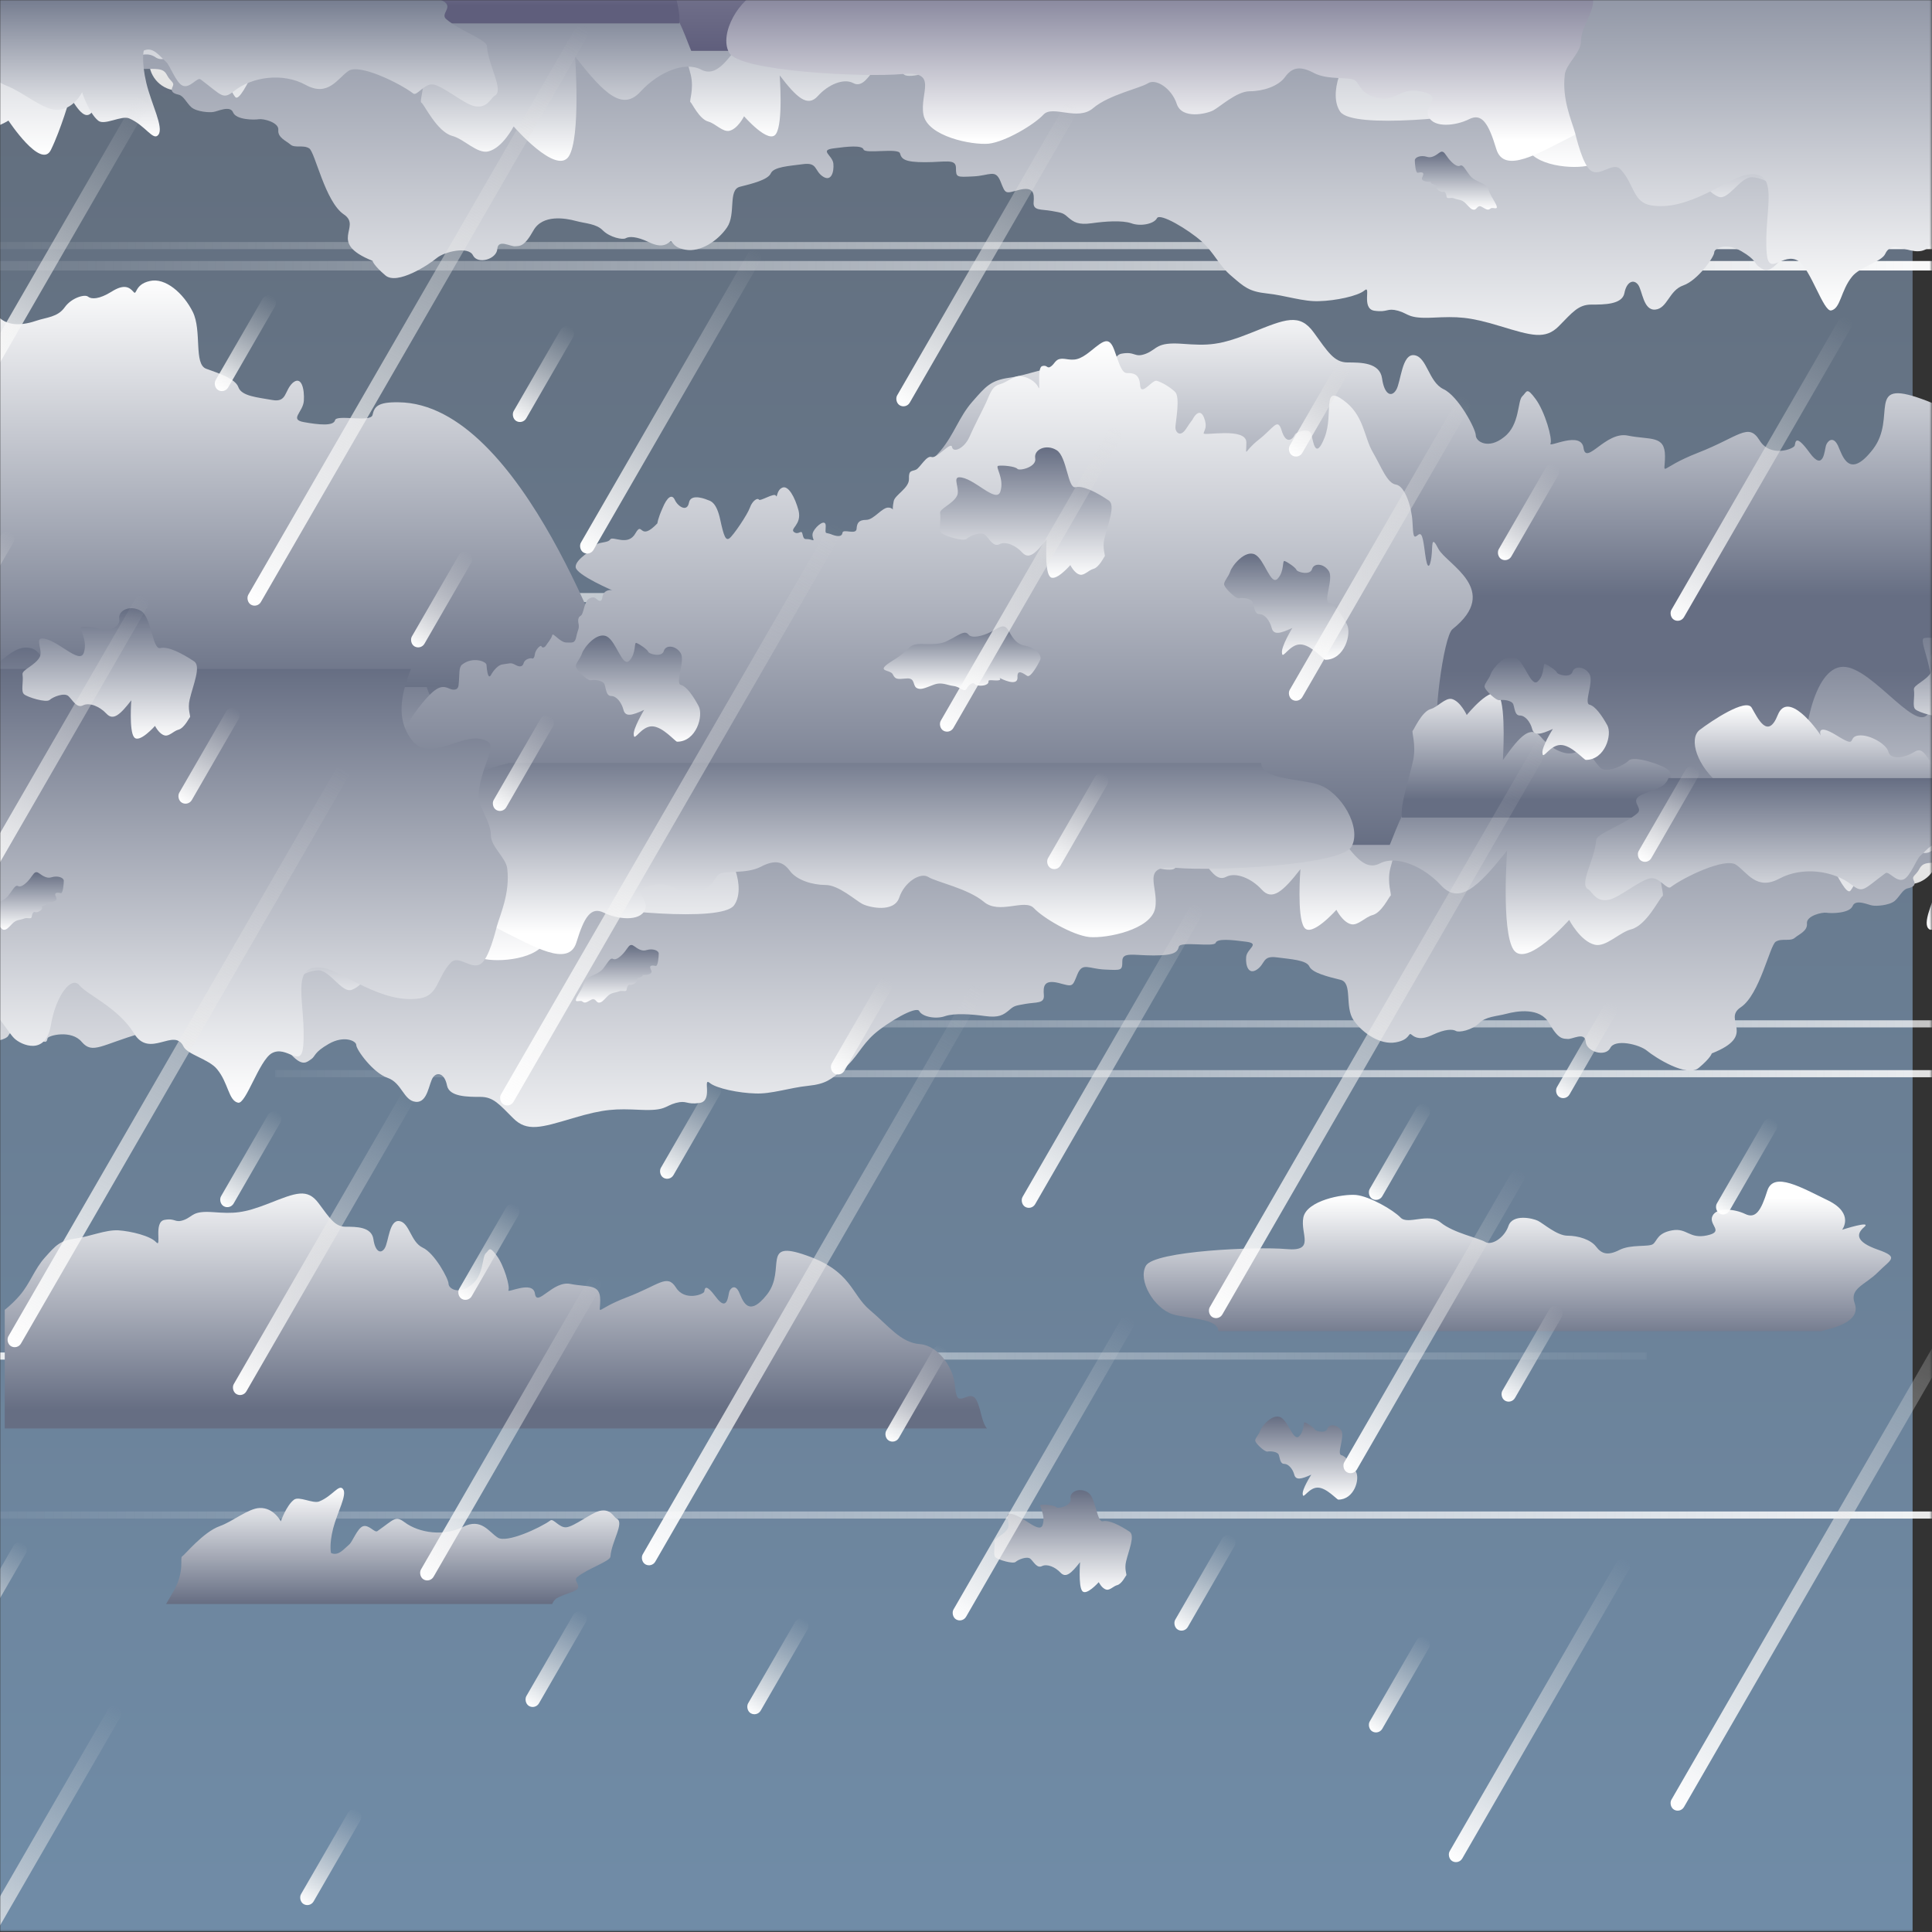<svg width="1063" height="1063" viewBox="0 0 1063 1063" fill="none" xmlns="http://www.w3.org/2000/svg">
<rect x="0" y="0" width="1063" height="1063" fill="#333333" stroke="none"/>
<mask id="mask0_122_2898" style="mask-type:alpha" maskUnits="userSpaceOnUse" x="0" y="0" width="1063" height="1063">
<rect width="1062.7" height="1062.7" fill="url(#paint0_linear_122_2898)"/>
</mask>
<g mask="url(#mask0_122_2898)">
<rect x="-10.386" width="1062.7" height="1062.7" fill="url(#paint1_linear_122_2898)"/>
<rect x="-15.666" y="409.937" width="1121.45" height="3.917" fill="url(#paint2_linear_122_2898)"/>
<rect width="1121.45" height="5.222" transform="matrix(-1 0 0 1 1074.45 143.608)" fill="url(#paint3_linear_122_2898)"/>
<rect width="1121.45" height="3.917" transform="matrix(-1 0 0 1 1105.78 133.164)" fill="url(#paint4_linear_122_2898)"/>
<rect x="-138.386" y="744.153" width="1044.42" height="3.917" fill="url(#paint5_linear_122_2898)"/>
<rect x="1348.61" y="565.295" width="1044.42" height="3.917" transform="rotate(180 1348.61 565.295)" fill="url(#paint6_linear_122_2898)"/>
<rect x="1159.31" y="835.54" width="1174.98" height="3.917" transform="rotate(180 1159.31 835.54)" fill="url(#paint7_linear_122_2898)"/>
<rect x="1195.87" y="592.711" width="1044.42" height="3.917" transform="rotate(180 1195.87 592.711)" fill="url(#paint8_linear_122_2898)"/>
<path d="M1020.44 717.026C1017.49 708.847 1026.19 707.047 1033.24 700.013C1040.13 692.979 1045.38 691.834 1033.24 687.58C1021.1 683.327 1021.1 679.074 1025.69 675.148C1030.29 671.222 1013.55 676.62 1013.55 676.62C1013.55 676.62 1020.44 667.786 1006.01 660.588C991.407 653.554 975.821 644.23 972.376 655.19C968.931 666.15 965.978 670.731 960.236 667.95C954.494 665.169 944.486 664.024 942.19 669.095C939.893 674.003 949.08 677.601 939.237 679.728C929.393 681.855 928.245 675.475 920.042 676.947C911.839 678.419 911.839 682.673 909.542 684.472C907.246 686.272 897.402 684.472 891.004 687.744C884.606 691.016 881.161 689.871 878.208 685.944C875.255 682.018 868.364 679.892 862.458 679.892C856.716 679.892 849.17 673.185 846.217 671.712C843.264 670.24 832.272 667.786 829.975 674.493C827.678 681.2 820.624 685.454 817.179 683.327C813.734 681.2 799.789 678.419 792.734 672.694C785.844 666.968 774.688 674.166 770.587 669.913C766.485 665.66 753.689 658.298 746.142 657.48C738.596 656.826 718.909 660.588 717.104 669.913C715.3 679.074 723.995 688.725 707.753 687.253C691.512 685.781 635.076 688.235 630.483 696.414C625.889 704.593 635.076 719.807 645.084 723.079C653.287 725.696 670.184 725.205 670.348 732.403L1002.07 732.403C1002.23 732.403 1002.4 732.403 1002.56 732.24C1014.7 729.459 1023.4 725.205 1020.44 717.026Z" fill="url(#paint9_linear_122_2898)"/>
<path d="M317.135 874.714C320.259 872.268 314.997 869.823 317.628 867.703C323.382 862.976 335.714 859.063 335.878 856.454C336.372 848.303 343.77 837.706 339.331 835.587C337.523 834.609 336.043 829.881 329.795 831.348C325.191 832.489 315.984 839.825 311.709 840.315C307.763 840.804 304.474 835.261 302.83 836.565C296.911 840.804 278.825 849.118 273.892 846.021C268.96 842.923 264.849 834.935 254.655 840.152C244.461 845.368 230.65 843.575 222.594 837.543C217.497 833.793 217.168 835.75 207.632 842.434C206.152 843.575 202.863 838.521 199.575 839.825C196.615 840.967 193.82 848.466 192.176 849.77C189.052 852.379 186.257 856.291 182.147 854.498C182.147 854.498 180.996 850.096 183.297 840.967C185.599 832 191.19 822.381 188.723 819.284C186.421 816.349 182.969 823.197 175.57 826.131C172.117 827.435 164.554 823.034 161.759 825.153C157.484 828.413 154.524 837.054 154.524 837.054C154.524 837.054 150.578 829.392 142.85 829.718C136.767 829.881 127.888 837.217 120.983 839.662C111.775 842.923 101.581 855.639 100.266 856.291C98.786 857.107 101.746 864.117 95.826 874.877C94.511 877.322 92.867 879.931 91.387 882.539L303.817 882.539C304.146 881.724 304.639 880.909 305.296 880.257C306.776 878.137 314.997 876.344 317.135 874.714Z" fill="url(#paint10_linear_122_2898)"/>
<path d="M721.479 811.378C715.966 813.857 712.958 814.518 712.123 811.378C711.288 808.237 708.949 805.428 706.61 805.428C704.271 805.428 704.271 802.287 703.602 800.469C702.934 798.651 698.924 798.321 697.421 798.651C695.917 798.982 691.239 794.519 690.738 793.032C690.07 791.709 692.576 789.561 693.411 787.082C694.246 784.602 700.094 777.661 704.605 779.809C708.949 781.958 711.622 793.362 714.796 790.222C717.971 787.082 716.801 782.123 717.971 782.619C719.14 782.95 722.983 785.429 723.317 786.42C723.651 787.412 729.498 788.9 730.334 786.09C731.169 783.28 735.847 783.611 738.019 787.082C740.024 790.552 735.346 799.973 738.019 800.634C740.692 801.296 743.7 805.593 746.039 809.725C748.378 813.857 745.036 825.096 736.348 825.096C735.513 825.096 729.833 818.485 724.988 818.485C720.142 818.485 716.968 825.096 716.801 822.286C716.133 819.642 721.479 811.378 721.479 811.378Z" fill="url(#paint11_linear_122_2898)"/>
<path d="M594.257 859.511C589.361 865.753 586.423 868.381 583.485 865.261C580.547 862.14 576.14 860.333 573.366 861.647C570.591 863.125 568.796 859.347 567 857.704C565.205 856.062 560.309 858.033 558.84 859.347C557.371 860.661 549.21 858.197 547.741 856.883C546.272 855.569 547.578 851.791 547.088 848.341C546.762 846.37 552.801 844.399 554.596 840.785C555.902 837.993 552.638 833.065 555.412 832.901C561.778 832.737 571.897 844.563 573.692 838.979C575.487 833.394 571.244 828.302 572.713 827.973C574.345 827.644 580.221 828.137 581.2 829.287C582.179 830.273 589.85 828.466 589.034 824.523C588.381 820.745 593.931 818.282 598.501 821.074C603.07 823.866 603.397 837.829 606.824 837.007C610.252 836.186 616.291 839.307 621.514 842.757C624.615 844.892 621.024 852.941 619.555 859.183C618.576 863.289 620.045 866.41 619.718 866.739C619.392 866.903 617.27 871.502 614.659 872.16C612.7 872.652 610.578 875.116 608.783 874.623C606.335 874.131 604.539 870.517 604.539 870.517C604.539 870.517 597.521 878.401 595.399 875.281C593.278 872.488 594.257 859.511 594.257 859.511Z" fill="url(#paint12_linear_122_2898)"/>
<path d="M1152.3 1.765L1178.93 14.122C1182.43 15.746 1184.67 19.256 1184.67 23.116C1184.67 28.592 1180.23 33.032 1174.75 33.032H848.336C842.678 33.032 838.091 28.445 838.091 22.787C838.091 19.081 840.093 15.664 843.326 13.851L865.834 1.231C868.224 -0.109 870.919 -0.813 873.659 -0.813H896.694C901.033 -0.813 905.186 0.949 908.201 4.07L915.768 11.903C918.783 15.024 922.936 16.786 927.276 16.786H952.661C954.732 16.786 956.784 16.384 958.702 15.602L998.956 -0.813L1031.96 -12.934C1036.7 -14.678 1041.99 -14.074 1046.23 -11.307L1082.93 12.687C1086.9 15.284 1091.82 15.983 1096.36 14.595L1140.89 0.978C1144.66 -0.175 1148.72 0.105 1152.3 1.765Z" fill="url(#paint13_linear_122_2898)"/>
<path d="M631.194 -36.283C651.721 -20.669 683.113 3.226 696.53 13.485C700.434 16.47 702.684 21.082 702.684 25.997V33.837C702.684 42.674 695.52 49.837 686.684 49.837H98.066C89.229 49.837 82.066 42.674 82.066 33.837V25.718C82.066 20.963 84.168 16.453 87.857 13.452C106.18 -1.457 135.57 -24.026 141.235 -23.038C149.124 -21.663 204.349 18.212 213.553 18.212C222.757 18.212 321.372 -1.038 337.15 -10.663C352.929 -20.288 429.191 -40.914 437.08 -40.914C444.97 -40.914 496.249 -6.538 508.083 -10.663C516.923 -13.745 580.717 -29.854 617.676 -39.065C622.38 -40.237 627.336 -39.218 631.194 -36.283Z" fill="url(#paint14_linear_122_2898)"/>
<path d="M1265.6 -98.053C1270.66 -96.153 1275.32 -94.252 1279.78 -92.352V81.013C1277.55 81.224 1276.94 83.335 1276.13 88.826C1274.92 96.427 1265.8 107.83 1253.25 108.464C1240.69 109.097 1232.79 117.544 1220.44 125.568C1207.88 133.592 1213.75 143.517 1183.78 151.541C1153.81 159.565 1165.55 146.051 1152.59 133.592C1139.63 120.922 1146.31 130.847 1143.88 134.648C1141.45 138.449 1133.55 135.493 1132.74 133.803C1131.93 132.114 1126.67 124.512 1119.18 132.325C1111.68 139.927 1111.68 136.548 1111.28 135.07C1110.87 133.592 1098.32 130.213 1092.64 137.182C1086.77 144.15 1081.91 138.66 1060.24 132.325C1038.57 125.99 1042.82 122.612 1042.82 130.847C1042.82 139.293 1034.92 137.182 1023.38 138.871C1011.84 140.56 1001.31 127.046 1000.09 134.014C998.875 140.983 981.458 134.014 982.673 135.704C983.888 137.393 982.268 140.772 977.205 145.628C972.142 150.485 970.116 148.373 967.686 146.684C965.256 144.995 966.471 143.094 958.167 138.238C949.864 133.381 943.18 136.548 943.18 138.871C943.18 141.405 934.067 154.286 926.168 157.031C918.27 159.776 917.46 169.701 910.776 170.334C904.093 170.968 903.688 159.776 901.258 156.609C898.827 153.441 894.979 154.92 893.764 161.254C892.549 167.589 882.625 167.589 875.537 167.589C868.448 167.589 865.208 171.813 857.715 179.414C850.221 187.016 842.728 184.693 825.31 179.414C807.893 174.135 802.02 174.135 788.248 174.769C774.476 175.402 775.287 172.657 769.211 170.968C762.933 169.279 763.743 172.024 756.249 170.968C748.756 169.912 754.629 156.609 750.781 159.776C747.135 162.944 734.579 165.478 725.87 165.689C717.162 166.111 707.238 162.521 697.112 161.466C687.188 160.41 684.555 157.876 677.669 151.963C670.581 146.051 668.151 139.082 661.062 132.747C653.974 126.413 638.177 116.91 636.556 120.078C634.936 123.245 627.443 124.723 622.38 122.823C617.317 121.134 608.203 121.767 600.709 122.823C593.216 123.879 590.786 122.189 587.748 119.655C584.912 117.121 584.507 117.121 578.634 116.066C572.761 115.01 568.305 116.066 568.71 111.209C569.115 106.352 568.71 102.551 560.812 104.452C552.913 106.563 553.318 106.986 550.483 99.806C547.648 92.838 544.61 96.639 535.496 97.061C526.383 97.483 525.977 97.695 525.977 92.415C525.977 87.136 520.104 89.248 508.965 89.248C497.826 89.248 496.004 87.559 495.194 84.391C494.383 81.224 476.156 84.814 475.144 82.28C474.333 79.746 466.435 80.59 458.536 81.646C450.638 82.702 458.131 85.447 458.536 90.093C458.941 94.738 457.321 100.228 452.663 97.061C448.005 93.894 449.828 89.248 441.929 90.304C434.031 91.36 425.727 91.782 424.107 95.372C422.487 98.962 413.778 101.073 407.095 102.762C400.412 104.452 405.07 117.755 400.007 125.146C394.943 132.536 385.425 138.871 377.121 137.393C368.818 135.915 370.438 131.48 368.412 133.17C366.387 134.859 363.349 136.337 356.868 133.17C350.185 130.002 346.135 130.002 344.312 131.058C342.692 132.114 335.603 130.636 331.755 126.835C328.11 123.034 322.237 123.034 316.768 121.556C311.3 120.078 298.541 117.755 293.478 126.835C288.415 135.915 285.985 135.281 283.554 135.493C281.124 135.915 274.036 131.269 273.63 136.971C273.225 142.672 262.897 145.628 260.264 140.56C257.833 135.281 244.467 138.449 240.214 142.039C235.961 145.628 218.543 157.031 212.063 151.541C205.379 145.84 204.974 143.517 204.974 143.517C179.659 133.381 199.506 124.934 189.177 117.966C178.848 110.998 173.38 83.758 170.14 81.646C166.899 79.534 162.241 81.646 159.811 79.534C157.381 77.423 152.723 75.734 153.128 71.51C153.533 67.287 144.824 65.175 142.394 65.598C139.964 66.02 129.837 66.02 128.217 61.797C126.597 57.785 119.508 61.374 117.483 61.586C115.458 62.008 108.369 61.586 105.332 59.052C102.496 56.518 101.079 52.717 98.243 52.083C95.408 51.45 93.585 50.394 95.003 47.649C96.218 45.115 93.788 45.115 91.762 41.103C89.737 37.302 86.294 37.935 77.586 37.935C68.877 37.935 69.687 45.115 57.536 41.736C55.308 41.103 50.447 37.091 48.827 36.246C47.207 35.401 43.359 34.768 42.549 35.824C41.739 36.88 36.27 35.824 36.27 35.824C36.27 35.824 33.84 34.135 33.03 31.389C32.22 28.644 28.372 29.7 28.372 29.7C28.372 29.7 24.726 29.7 22.904 31.178C21.284 32.656 19.663 29.7 17.436 27.166C15.41 24.632 8.322 23.788 4.069 26.533C-15.981 40.047 -24.69 31.601 -32.386 28.011V-98.053H1265.6Z" fill="url(#paint15_linear_122_2898)"/>
<path d="M154.398 -17.329C152.989 -5.435 156.411 8.157 152.385 12.829C148.36 17.502 133.265 57.854 129.441 53.394C125.616 48.934 110.119 11.343 105.49 17.289C100.86 23.448 92.608 36.191 85.564 31.519C78.721 26.634 67.248 33.642 59.399 44.899C51.549 56.155 51.147 75.056 38.668 53.394C38.668 53.394 33.435 71.446 28.001 82.49C22.566 93.534 4.653 66.349 4.653 66.349C4.653 66.349 -21.311 82.915 -27.55 56.58V-38.779C-16.883 -47.486 -6.014 -53.433 0.628 -51.522C9.484 -48.973 11.295 -98.033 22.969 -108.439C34.844 -118.846 49.134 -110.776 47.121 -97.183C45.109 -83.803 64.632 -77.644 67.248 -81.255C69.865 -85.078 85.161 -87.414 89.187 -86.564C93.212 -85.715 81.74 -67.663 85.966 -47.911C90.193 -28.16 116.962 -70.848 133.466 -70.636C150.171 -70.424 155.807 -29.222 154.398 -17.329Z" fill="url(#paint16_linear_122_2898)"/>
<path d="M428.986 41.471C438.481 53.878 444.34 59.135 449.997 52.826C455.653 46.518 464.138 42.943 469.391 45.677C474.644 48.621 478.28 41.261 481.715 37.686C485.149 34.322 494.645 38.527 497.473 41.051C500.301 43.574 516.06 38.737 519.09 36.214C522.12 33.691 519.292 25.91 520.1 19.181C520.706 15.396 508.989 11.401 505.554 4.041C502.928 -1.636 509.191 -11.309 503.938 -11.52C491.614 -11.94 472.22 11.822 468.785 0.466C465.351 -10.889 473.634 -20.772 470.603 -21.403C467.573 -22.034 456.259 -20.982 454.239 -18.879C452.421 -16.776 437.673 -20.562 438.885 -28.342C440.299 -35.912 429.39 -40.748 420.703 -35.071C412.016 -29.393 411.409 -1.636 404.742 -3.108C398.076 -4.58 386.358 1.518 376.257 8.457C370.196 12.663 377.065 28.854 380.095 41.261C381.913 49.252 379.085 55.77 379.893 56.191C380.701 56.611 384.742 65.653 389.792 66.915C393.631 67.966 397.672 72.803 401.308 71.962C405.955 70.91 409.389 63.971 409.389 63.971C409.389 63.971 423.127 79.742 426.965 73.644C431.006 67.546 428.986 41.471 428.986 41.471Z" fill="url(#paint17_linear_122_2898)"/>
<path d="M1026.35 111.795C1029.18 107.858 1035.86 112.417 1039.91 108.065C1043.96 103.713 1050.03 101.02 1053.87 103.092C1057.51 105.164 1060.35 99.984 1062.57 97.497C1065 95.218 1071.88 98.118 1073.91 99.984C1075.93 101.848 1087.26 98.326 1089.29 96.461C1091.31 94.596 1105.07 84.442 1105.68 79.676C1106.08 76.982 1082.2 79.054 1079.57 73.874C1077.75 69.937 1082.2 63.099 1078.36 62.891C1069.66 62.684 1055.69 79.262 1053.26 71.387C1050.84 63.513 1056.71 56.468 1054.68 56.053C1052.46 55.639 1044.36 56.468 1042.94 57.918C1041.53 59.369 1031 56.675 1032.02 51.287C1033.03 45.899 1025.14 42.584 1019.07 46.521C1012.79 50.458 1012.39 70.144 1007.53 68.901C1002.67 67.865 994.377 72.216 987.294 76.982C982.842 79.883 929.62 81.334 931.643 90.037C932.048 92.109 937.714 105.371 945.607 108.272C950.868 110.344 957.344 97.704 963.617 97.497C973.735 97.497 983.854 109.101 989.722 110.344C990.329 110.552 993.162 116.975 996.805 118.012C999.436 118.633 1002.47 122.156 1005.1 121.534C1008.34 120.705 1010.97 115.939 1010.97 115.939C1010.97 115.939 1020.68 127.129 1023.52 122.778C1026.55 118.426 1026.35 111.795 1026.35 111.795Z" fill="url(#paint18_linear_122_2898)"/>
<path d="M1171.85 20.243C1171.85 20.243 1181.38 30.344 1166.37 41.919C1151.36 53.494 1135.34 68.015 1129.46 54.546C1123.58 41.077 1119.32 35.816 1113.44 40.446C1107.35 45.076 1096.6 48.233 1092.95 42.129C1089.51 36.237 1099.24 30.134 1087.68 29.081C1076.12 28.029 1076.12 36.447 1066.59 36.026C1057.26 35.605 1056.45 30.134 1053.41 28.45C1050.57 26.556 1039.61 30.555 1031.91 27.608C1024.2 24.662 1020.35 26.556 1017.91 32.028C1015.28 37.499 1007.98 41.498 1001.28 42.34C994.794 43.392 987.493 53.283 984.45 55.598C981.408 57.913 969.442 62.964 965.589 54.756C961.736 46.549 953.218 42.34 949.567 45.707C946.119 49.074 930.908 54.967 924.013 63.595C917.117 72.013 903.529 64.858 899.676 70.961C895.822 77.064 882.842 88.849 874.527 90.954C866.212 93.269 843.294 91.585 839.644 80.221C835.993 68.856 844.105 55.177 826.055 59.807C808.005 64.437 744.323 71.171 737.427 61.491C730.734 52.021 738.441 30.976 748.987 25.083C759.533 19.401 784.479 17.296 772.513 2.565C760.345 -12.167 753.246 -25.425 756.897 -36.579C760.547 -47.733 769.066 -54.046 794.011 -56.992C818.957 -59.939 864.184 -52.152 883.451 -47.733C902.718 -43.313 903.529 -56.782 906.368 -64.148C909.41 -71.513 941.252 -76.985 969.442 -80.773C997.633 -84.772 1010.21 -62.254 1030.49 -59.728C1050.77 -57.413 1105.33 -78.248 1110.8 -76.775C1116.28 -75.301 1128.45 -65.2 1128.45 -56.992C1128.24 -48.574 1134.73 -50.047 1148.93 -48.574C1163.13 -47.101 1173.67 -43.103 1172.05 -32.37C1170.22 -21.426 1180.37 -20.795 1189.49 -13.008C1198.62 -5.222 1204.7 -4.801 1191.72 2.775C1178.74 10.351 1179.55 15.823 1185.44 19.822C1191.93 24.031 1171.85 20.243 1171.85 20.243Z" fill="url(#paint19_linear_122_2898)"/>
<path d="M459.611 6.469C459.611 6.469 454.974 12.948 468.077 8.559C481.18 4.17 473.52 8.977 479.568 11.276C485.414 13.575 495.896 10.231 497.509 6.469C499.121 2.707 505.975 4.379 511.217 9.813C516.458 15.247 519.683 4.379 529.359 0.826C539.035 -2.727 544.68 -10.46 558.79 -8.787C572.901 -7.116 578.949 -5.653 584.19 -11.086C589.431 -16.52 581.973 -26.552 595.479 -29.269C608.985 -31.777 612.21 -31.986 614.226 -40.555C616.242 -49.333 641.44 -50.796 608.38 -61.246C575.32 -71.696 582.174 -80.892 557.178 -73.577C532.181 -66.262 528.553 -67.934 514.845 -71.278C501.137 -74.622 493.074 -78.175 489.647 -70.651C486.422 -63.127 469.489 -62.918 456.386 -66.053C443.484 -69.188 436.025 -72.532 432.195 -66.053C428.365 -59.574 427.962 -40.346 412.843 -33.24C397.523 -26.134 389.661 -12.132 394.701 -5.862C399.74 0.408 415.262 17.546 419.496 12.53C423.729 7.723 431.792 -2.936 434.211 11.903C436.63 26.742 456.587 9.813 459.611 6.469Z" fill="url(#paint20_linear_122_2898)"/>
<path d="M473.228 -6.886C471.609 4.78 476.466 17.903 471.407 22.278C466.348 26.652 439.03 34.984 434.174 30.61C429.317 26.235 412.724 19.153 407.058 24.777C401.19 30.61 394.917 43.108 385.811 38.317C376.705 33.526 362.136 39.776 352.423 50.399C342.71 61.023 332.795 52.274 316.404 31.027C316.404 31.027 319.642 75.396 312.964 86.02C306.084 96.644 282.611 69.564 282.611 69.564C282.611 69.564 276.54 81.437 268.648 83.312C262.578 84.77 255.293 76.438 248.818 74.771C240.319 72.48 233.236 57.065 231.82 56.44C230.404 55.815 235.26 44.775 232.225 31.027C229.392 18.736 223.928 3.946 222.309 -7.302H473.228C473.228 -7.302 473.228 -7.094 473.228 -6.886Z" fill="url(#paint21_linear_122_2898)"/>
<path d="M1278.17 32.958C1275.33 35.503 1271.89 37.623 1267.84 38.259C1263.99 38.895 1259.54 33.594 1254.88 32.958C1249.82 32.322 1242.73 41.228 1236.66 43.136C1232.61 44.408 1228.96 37.835 1226.74 39.532C1221.27 43.772 1224.71 48.649 1221.47 50.557C1214.79 54.162 1210.34 47.165 1200.82 37.199C1196.57 32.746 1191.3 41.864 1186.24 38.895C1185.03 38.259 1182.8 29.142 1180.57 27.87C1177.94 26.385 1175.11 32.746 1173.89 31.05C1170.45 26.173 1172.47 21.297 1170.25 22.781C1165.79 25.749 1167.41 18.328 1162.55 13.451C1159.92 10.907 1152.02 13.027 1148.58 9.423C1142.31 2.849 1139.07 -6.268 1131.37 -10.085C1126.72 -12.417 1120.64 -9.236 1111.13 -12.205C1086.02 -19.838 1096.55 -23.867 1073.87 -51.219C1050.99 -78.572 1073.26 -65.85 1079.54 -72.211C1085.61 -78.572 1088.45 -76.876 1101.2 -71.575C1113.96 -66.274 1112.95 -79.208 1120.24 -80.904C1127.53 -82.6 1131.98 -77.936 1143.12 -68.606C1154.25 -59.277 1163.16 -62.669 1173.28 -60.337C1183.41 -58.004 1191.71 -65.638 1193.33 -58.004C1194.95 -50.371 1200.01 -45.07 1203.45 -47.403C1206.9 -49.735 1217.42 -46.767 1221.27 -41.466C1225.12 -36.165 1216.21 -36.165 1229.57 -32.772C1242.94 -29.168 1235.65 -26.411 1235.65 -26.411C1240.1 -27.683 1265.82 -31.076 1260.15 -17.082C1254.48 -3.087 1266.83 -7.752 1272.9 -9.449C1274.93 -10.085 1276.55 -7.964 1278.17 -4.784V32.958V32.958Z" fill="url(#paint22_linear_122_2898)"/>
<path d="M353.8 -33.783C357.24 -37.604 351.169 -87.701 346.11 -91.522C319.397 -113.174 349.348 -127.397 353.8 -135.888C358.05 -144.379 356.836 -137.374 357.645 -131.43C358.455 -125.486 359.871 -123.788 361.085 -133.34C362.3 -142.893 362.907 -145.44 365.133 -143.53C367.359 -141.619 367.561 -142.893 367.966 -150.959C368.371 -159.026 372.013 -170.701 376.87 -171.55C381.727 -172.187 384.763 -181.103 389.619 -189.594C394.476 -198.085 394.274 -210.184 405.809 -218.463C417.344 -226.954 410.868 -211.034 415.725 -197.872C420.784 -184.711 421.998 -195.325 423.01 -199.358C424.022 -203.392 431.307 -200.632 431.914 -199.358C433.736 -195.75 436.974 -194.264 439.2 -201.481C441.426 -208.911 443.449 -202.967 451.747 -196.387C460.044 -189.806 458.425 -186.197 458.425 -194.901C458.425 -203.604 482.304 -198.297 481.697 -199.995C481.292 -201.906 479.471 -203.392 481.495 -208.699C483.518 -213.793 486.352 -210.184 487.363 -208.274C488.375 -206.364 487.971 -207.637 491.208 -202.543C494.446 -197.448 497.077 -200.632 497.077 -203.179C497.077 -205.727 494.244 -220.161 497.28 -222.921C500.315 -225.893 504.565 -228.228 507.196 -229.077C509.826 -229.714 515.898 -219.949 516.302 -226.742C516.707 -233.323 520.552 -233.323 523.385 -233.323C526.218 -233.323 527.433 -237.78 530.266 -245.847C533.099 -253.913 536.134 -251.366 542.813 -245.847C549.491 -240.328 551.919 -240.328 557.181 -241.177C562.442 -241.814 562.24 -239.054 564.668 -237.144C567.097 -235.233 566.692 -238.205 569.728 -237.144C572.561 -236.082 570.335 -222.072 571.751 -225.468C573.168 -228.865 578.025 -231.412 581.465 -231.624C584.905 -232.049 588.75 -228.228 592.595 -227.167C596.44 -226.105 597.452 -223.558 600.083 -217.19C602.916 -211.034 606.356 -204.665 609.19 -198.085C612.023 -191.504 618.094 -188.957 618.701 -192.353C619.308 -195.75 626.998 -185.773 629.831 -186.834C632.664 -187.895 636.105 -180.89 638.331 -179.829C640.557 -178.768 642.378 -179.829 642.176 -174.734C641.973 -169.64 649.866 -165.819 650.473 -162.422C651.889 -155.205 649.461 -158.389 653.104 -158.814C656.746 -159.238 661.198 -152.021 665.448 -152.021C669.698 -152.021 670.507 -150.11 670.71 -146.926C671.114 -143.53 678.197 -147.351 678.4 -144.803C678.804 -142.256 681.84 -142.893 684.876 -144.166C687.911 -145.228 687.709 -143.742 687.506 -148.412C687.304 -153.082 692.566 -148.837 694.184 -145.652C696.006 -142.256 692.363 -139.921 695.399 -140.982C698.434 -142.044 699.244 -140.133 700.053 -143.742C700.66 -147.351 702.077 -143.317 704.708 -145.228C707.338 -147.138 700.458 -149.261 702.279 -157.115C704.303 -164.757 707.946 -171.338 711.183 -169.852C714.421 -168.366 713.814 -163.696 714.624 -165.394C715.433 -167.305 723.326 -161.998 723.933 -163.271C724.54 -164.333 727.373 -162.847 728.79 -158.814C730.206 -154.78 737.896 -143.317 739.92 -141.831C741.944 -140.345 742.955 -142.681 744.979 -152.233C747.003 -161.785 750.241 -162.422 751.252 -162.847C752.264 -163.271 760.966 -167.092 761.978 -161.573C762.99 -156.054 768.049 -159.45 769.668 -163.059C771.287 -166.668 773.918 -164.545 776.346 -158.601C778.977 -152.658 779.179 -150.11 779.179 -150.11C789.095 -139.496 787.072 -151.808 791.119 -144.591C795.167 -137.161 803.464 -143.317 804.88 -141.195C806.094 -139.072 811.761 -139.921 812.773 -137.798C813.784 -135.675 823.903 -130.368 823.701 -125.911C823.498 -121.453 802.654 -112.537 803.666 -112.962C804.678 -113.386 808.523 -113.386 809.13 -109.141C809.737 -104.895 812.57 -108.716 813.38 -108.929C814.189 -109.353 817.022 -108.929 818.034 -106.381C819.248 -103.834 819.653 -99.801 820.867 -98.952C822.082 -98.315 822.689 -97.041 822.082 -94.281C821.677 -91.522 822.486 -91.522 823.296 -87.489C824.105 -83.455 825.32 -84.092 828.76 -84.092C832.2 -84.092 836.247 -90.036 836.45 -88.125C836.855 -86.215 839.283 -83.455 839.89 -82.394C840.497 -81.333 841.914 -80.908 842.318 -81.969C842.723 -83.031 845.759 -80.059 845.961 -77.299C846.366 -74.328 847.782 -75.389 847.782 -75.389C847.782 -75.389 851.223 -75.389 852.032 -72.629C852.842 -69.87 855.27 -70.931 857.091 -71.992C859.115 -73.054 859.722 -72.417 863.365 -71.992C867.007 -71.568 869.841 -66.049 869.841 -66.049C870.448 -64.987 871.662 -63.926 872.269 -71.78C872.471 -73.691 879.959 -76.45 885.625 -71.78C887.447 -70.294 886.84 -66.261 887.447 -60.529C887.851 -56.496 892.101 -58.407 892.101 -58.407C896.351 -60.317 899.386 -60.954 909.505 -47.581C919.623 -33.995 922.254 -22.532 935.003 -16.8C947.146 -11.281 919.219 -3.427 914.362 27.99H380.31C375.656 16.739 372.62 5.064 360.883 -3.427C328.504 -26.141 350.36 -29.962 353.8 -33.783Z" fill="url(#paint23_linear_122_2898)"/>
<path d="M227.435 5.431C228.449 -2.003 225.609 -10.676 228.449 -13.36C231.492 -16.251 247.315 -21.62 250.156 -18.729C252.996 -15.838 262.53 -11.295 265.979 -15.012C269.428 -18.729 273.079 -26.782 278.354 -23.685C283.628 -20.587 292.148 -24.717 297.829 -31.532C303.509 -38.552 309.189 -32.771 318.724 -18.935C318.724 -18.935 316.898 -47.638 320.752 -54.453C324.607 -61.267 338.401 -43.921 338.401 -43.921C338.401 -43.921 341.85 -51.562 346.516 -52.8C350.167 -53.627 354.225 -48.258 358.079 -47.225C362.948 -45.78 367.208 -35.661 367.817 -35.248C368.628 -34.836 365.788 -27.608 367.614 -18.729C369.845 -7.991 374.714 5.431 373.7 12.865H233.724C230.072 9.767 227.029 7.702 227.435 5.431Z" fill="url(#paint24_linear_122_2898)"/>
<path d="M882.634 2.409C878.987 12.938 889.723 15.255 898.434 24.309C906.942 33.365 913.424 34.839 898.434 40.314C883.444 45.789 883.444 51.264 889.116 56.318C894.788 61.372 874.126 54.423 874.126 54.423C874.126 54.423 882.634 65.794 864.808 75.06C846.779 84.115 827.535 96.118 823.281 82.009C819.027 67.9 815.381 62.004 808.291 65.584C801.202 69.163 788.845 70.638 786.009 64.109C783.173 57.792 794.517 53.159 782.363 50.422C770.209 47.684 768.791 55.897 758.662 54.002C748.534 52.106 748.534 46.631 745.698 44.315C742.862 41.998 730.708 44.315 722.808 40.103C714.908 35.892 710.654 37.366 707.008 42.42C703.362 47.474 694.854 50.211 687.561 50.211C680.471 50.211 671.153 58.845 667.507 60.74C663.861 62.635 650.289 65.794 647.453 57.16C644.617 48.526 635.907 43.051 631.653 45.789C627.399 48.526 610.181 52.106 601.47 59.477C592.962 66.847 579.188 57.581 574.124 63.057C569.059 68.532 553.259 78.008 543.941 79.061C534.623 79.903 510.315 75.06 508.087 63.057C505.858 51.264 516.595 38.84 496.54 40.735C476.486 42.63 406.803 39.471 401.131 28.942C395.459 18.413 406.803 -1.171 419.16 -5.383C429.288 -8.752 450.152 -8.12 450.355 -17.386H859.946C860.149 -17.386 860.351 -17.386 860.554 -17.175C875.544 -13.595 886.28 -8.12 882.634 2.409Z" fill="url(#paint25_linear_122_2898)"/>
<path d="M1267.83 144.329C1260.75 151.533 1248.81 154.076 1245.97 141.574C1243.14 129.071 1254.47 120.171 1242.53 114.874C1230.39 109.576 1228.97 125.469 1219.25 122.079C1209.33 118.476 1209.33 107.881 1206.5 103.431C1203.67 98.981 1191.72 103.431 1183.83 95.379C1176.14 87.326 1171.88 90.081 1168.24 99.829C1164.8 109.576 1156.3 114.874 1149.21 114.874C1142.13 114.874 1133.02 131.826 1129.37 135.217C1125.73 138.819 1112.37 144.964 1109.54 128.012C1106.7 111.06 1098.2 100.464 1093.95 105.762C1089.7 111.06 1072.69 118.264 1064.19 132.462C1055.69 146.66 1042.33 128.86 1037.27 139.667C1035.25 144.117 1023.5 146.66 1019.05 152.169C1012.78 159.798 1012.78 169.757 1007.51 170.817C1003.26 171.664 996.177 147.719 989.295 143.481C980.995 138.607 973.303 152.381 972.088 139.667C970.064 116.569 980.59 92.624 960.752 96.226C950.833 97.921 928.769 116.569 908.324 112.967C898.405 111.271 899.214 101.312 891.725 93.26C887.474 88.598 880.591 97.498 875.328 93.895C870.874 90.929 867.231 75.46 866.623 73.129C864.802 66.559 859.336 54.693 860.956 41.131C861.563 35.198 869.862 29.052 869.862 22.695C869.862 14.855 876.947 7.014 876.542 0.021C875.53 -14.6 866.826 -26.043 871.279 -29.01C883.223 -37.062 902.251 -16.295 912.777 -29.857C921.886 -41.724 918.647 -55.71 913.384 -69.484H1279.78V159.374C1276.54 144.329 1273.3 138.819 1267.83 144.329Z" fill="url(#paint26_linear_122_2898)"/>
<path d="M52.128 5.925C66.285 4.242 70.127 -4.59 78.824 -10.478C87.52 -16.156 88.329 -27.512 94.599 -23.517C100.868 -19.521 107.947 -19.521 108.756 -23.517C109.565 -27.512 118.868 -33.401 125.137 -32.559C131.407 -31.718 125.137 -25.199 136.867 -32.559C148.597 -39.92 145.564 -32.559 145.564 -32.559C147.991 -36.555 163.563 -57.795 169.024 -43.915C174.485 -30.036 179.945 -42.233 183.181 -47.911C186.215 -53.589 205.225 -40.55 211.495 -35.714C217.764 -30.877 213.113 -15.315 199.765 -4.8C193.698 0.037 191.271 6.556 190.057 12.865H28.87C32.51 7.397 38.982 7.397 52.128 5.925Z" fill="url(#paint27_linear_122_2898)"/>
<path d="M244.895 1.296C248.732 4.508 242.269 7.72 245.5 10.504C252.569 16.715 267.715 21.854 267.917 25.28C268.523 35.988 277.611 49.907 272.158 52.691C269.937 53.976 268.119 60.186 260.445 58.259C254.79 56.76 243.481 47.123 238.23 46.481C233.383 45.838 229.344 53.119 227.325 51.406C220.054 45.838 197.84 34.917 191.781 38.986C185.723 43.054 180.674 53.548 168.153 46.695C155.632 39.842 138.668 42.198 128.772 50.121C122.511 55.047 122.108 52.477 110.394 43.697C108.577 42.198 104.538 48.836 100.499 47.123C96.864 45.624 93.43 35.773 91.411 34.06C87.574 30.634 84.141 25.494 79.092 27.85C79.092 27.85 77.678 33.632 80.505 45.624C83.333 57.402 90.199 70.037 87.17 74.106C84.343 77.96 80.102 68.966 71.014 65.112C66.773 63.398 57.483 69.18 54.05 66.396C48.799 62.113 45.164 50.764 45.164 50.764C45.164 50.764 40.317 60.829 30.825 60.4C23.353 60.186 12.447 50.55 3.965 47.337C-7.344 43.054 -19.865 26.351 -21.481 25.494C-23.298 24.424 -19.663 15.216 -26.933 1.082C-28.549 -2.13 -30.568 -5.557 -32.386 -8.983H228.536C228.94 -7.912 229.546 -6.841 230.354 -5.985C232.172 -3.201 242.269 -0.845 244.895 1.296Z" fill="url(#paint28_linear_122_2898)"/>
<path d="M787.589 99.982C787.589 99.982 785.964 100.409 788.807 101.479C791.651 102.548 789.62 102.334 790.432 103.617C791.042 104.9 793.276 105.756 794.089 105.542C794.901 105.114 795.714 106.398 795.917 108.108C796.12 109.819 798.151 108.322 800.183 109.178C802.214 110.033 804.245 109.605 806.48 111.958C808.714 114.31 809.527 115.38 811.152 115.38C812.777 115.166 812.98 112.386 815.418 113.883C818.058 115.38 818.668 115.807 820.09 114.738C821.512 113.455 825.981 117.091 821.918 110.247C817.652 103.617 820.09 102.976 815.011 100.623C809.73 98.271 809.324 97.415 807.496 94.849C805.667 92.283 804.652 90.358 803.23 91.213C801.605 92.069 798.761 89.503 796.933 87.15C795.104 84.798 794.495 83.087 792.87 83.514C791.245 84.156 788.604 87.364 785.151 86.295C781.698 85.225 778.448 86.508 778.448 88.219C778.448 89.93 778.854 95.277 780.073 95.063C781.495 94.849 784.135 94.207 782.713 97.201C780.885 100.196 786.573 100.196 787.589 99.982Z" fill="url(#paint29_linear_122_2898)"/>
<rect x="-186.386" y="326.289" width="1302.86" height="5.008" fill="url(#paint30_linear_122_2898)"/>
<path d="M-15.12 438.734L-42.212 451.094C-45.712 452.691 -47.958 456.184 -47.958 460.03C-47.958 465.455 -43.56 469.852 -38.136 469.852H292.04C297.643 469.852 302.185 465.31 302.185 459.707C302.185 456.011 300.175 452.607 296.938 450.823L274.081 438.222C271.715 436.918 269.057 436.234 266.356 436.234H242.83C238.538 436.234 234.426 437.958 231.418 441.02L223.646 448.929C220.638 451.991 216.526 453.715 212.234 453.715H186.357C184.317 453.715 182.296 453.325 180.403 452.566L139.666 436.234L106.142 424.127C101.455 422.434 96.247 423.022 92.055 425.716L54.697 449.73C50.762 452.259 45.918 452.94 41.438 451.593L-3.872 437.968C-7.59 436.85 -11.588 437.122 -15.12 438.734Z" fill="url(#paint31_linear_122_2898)"/>
<path d="M511.33 400.911C490.616 416.403 458.847 440.178 445.244 450.405C441.279 453.386 438.985 458.037 438.985 462.998V470.546C438.985 479.382 446.149 486.546 454.985 486.546H1049.99C1058.82 486.546 1065.99 479.382 1065.99 470.546V462.719C1065.99 457.917 1063.84 453.369 1060.09 450.369C1041.58 435.56 1011.93 413.177 1006.21 414.157C998.237 415.523 942.445 455.132 933.146 455.132C923.847 455.132 824.218 436.01 808.277 426.449C792.337 416.889 715.29 396.401 707.32 396.401C699.35 396.401 647.542 430.547 635.587 426.449C626.641 423.384 561.998 407.335 524.686 398.193C520.044 397.056 515.157 398.048 511.33 400.911Z" fill="url(#paint32_linear_122_2898)"/>
<path d="M-129.721 339.644C-134.836 341.531 -139.542 343.419 -144.043 345.307V517.513C-141.793 517.722 -141.179 519.82 -140.36 525.273C-139.133 532.824 -129.925 544.151 -117.24 544.78C-104.554 545.41 -96.574 553.8 -84.093 561.77C-71.407 569.741 -77.341 579.599 -47.059 587.569C-16.777 595.54 -28.644 582.116 -15.549 569.741C-2.454 557.156 -9.206 567.014 -6.751 570.789C-4.296 574.565 3.684 571.628 4.502 569.95C5.321 568.272 10.64 560.721 18.211 568.482C25.782 576.033 25.782 572.677 26.191 571.209C26.6 569.741 39.286 566.385 45.015 573.306C50.948 580.228 55.859 574.775 77.752 568.482C99.645 562.19 95.348 558.834 95.348 567.014C95.348 575.404 103.328 573.306 114.991 574.984C126.653 576.662 137.293 563.238 138.521 570.16C139.748 577.082 157.345 570.16 156.117 571.838C154.889 573.516 156.526 576.872 161.641 581.696C166.757 586.521 168.803 584.423 171.258 582.745C173.713 581.067 172.486 579.179 180.875 574.355C189.264 569.531 196.016 572.677 196.016 574.984C196.016 577.501 205.223 590.296 213.203 593.023C221.182 595.75 222.001 605.608 228.753 606.237C235.505 606.867 235.914 595.75 238.37 592.604C240.825 589.457 244.712 590.926 245.94 597.218C247.168 603.511 257.194 603.511 264.355 603.511C271.516 603.511 274.79 607.706 282.36 615.257C289.931 622.808 297.501 620.5 315.098 615.257C332.694 610.013 338.628 610.013 352.541 610.642C366.454 611.271 365.636 608.545 371.774 606.867C378.117 605.189 377.299 607.915 384.869 606.867C392.44 605.818 386.506 592.604 390.394 595.75C394.076 598.896 406.762 601.413 415.56 601.623C424.358 602.042 434.384 598.477 444.615 597.428C454.641 596.379 457.3 593.862 464.257 587.989C471.418 582.116 473.874 575.194 481.035 568.902C488.196 562.609 504.156 553.17 505.793 556.317C507.429 559.463 515 560.931 520.115 559.043C525.23 557.365 534.438 557.995 542.008 559.043C549.579 560.092 552.034 558.414 555.103 555.897C557.968 553.38 558.377 553.38 564.311 552.331C570.244 551.283 574.746 552.331 574.336 547.507C573.927 542.683 574.336 538.907 582.316 540.795C590.296 542.892 589.887 543.312 592.751 536.18C595.616 529.259 598.685 533.034 607.892 533.454C617.099 533.873 617.509 534.083 617.509 528.839C617.509 523.595 623.442 525.693 634.696 525.693C645.949 525.693 647.791 524.015 648.609 520.869C649.428 517.722 667.842 521.288 668.865 518.771C669.684 516.254 677.664 517.093 685.643 518.142C693.623 519.191 686.052 521.917 685.643 526.532C685.234 531.146 686.871 536.6 691.577 533.454C696.283 530.307 694.441 525.693 702.421 526.742C710.401 527.79 718.79 528.21 720.427 531.776C722.064 535.341 730.862 537.439 737.614 539.117C744.366 540.795 739.66 554.009 744.775 561.351C749.89 568.692 759.507 574.984 767.896 573.516C776.285 572.048 774.648 567.643 776.694 569.321C778.74 570.999 781.809 572.467 788.357 569.321C795.109 566.175 799.201 566.175 801.042 567.224C802.679 568.272 809.84 566.804 813.728 563.029C817.411 559.253 823.345 559.253 828.869 557.785C834.393 556.317 847.284 554.009 852.399 563.029C857.514 572.048 859.969 571.419 862.425 571.628C864.88 572.048 872.041 567.433 872.451 573.097C872.86 578.76 883.295 581.696 885.955 576.662C888.41 571.419 901.914 574.565 906.211 578.131C910.508 581.696 928.104 593.023 934.652 587.569C941.404 581.906 941.813 579.599 941.813 579.599C967.389 569.531 947.337 561.141 957.772 554.219C968.207 547.297 973.732 520.239 977.005 518.142C980.279 516.044 984.985 518.142 987.44 516.044C989.896 513.947 994.602 512.269 994.192 508.074C993.783 503.879 1002.58 501.781 1005.04 502.201C1007.49 502.62 1017.72 502.62 1019.36 498.425C1021 494.44 1028.16 498.006 1030.2 498.216C1032.25 498.635 1039.41 498.215 1042.48 495.698C1045.34 493.181 1046.78 489.406 1049.64 488.777C1052.51 488.147 1054.35 487.099 1052.92 484.372C1051.69 481.855 1054.14 481.855 1056.19 477.87C1058.23 474.094 1061.71 474.723 1070.51 474.723C1079.31 474.723 1078.49 481.855 1090.77 478.499C1093.02 477.87 1097.93 473.884 1099.57 473.045C1101.2 472.206 1105.09 471.577 1105.91 472.626C1106.73 473.675 1112.25 472.626 1112.25 472.626C1112.25 472.626 1114.71 470.948 1115.53 468.221C1116.34 465.494 1120.23 466.543 1120.23 466.543C1120.23 466.543 1123.91 466.543 1125.76 468.011C1127.39 469.48 1129.03 466.543 1131.28 464.026C1133.33 461.509 1140.49 460.67 1144.78 463.397C1165.04 476.821 1173.84 468.431 1181.61 464.865V339.644H-129.721Z" fill="url(#paint33_linear_122_2898)"/>
<path d="M992.909 419.829C994.332 431.642 990.875 445.144 994.942 449.785C999.009 454.426 1014.26 494.509 1018.12 490.078C1021.99 485.648 1037.64 448.308 1042.32 454.215C1047 460.333 1055.33 472.991 1062.45 468.35C1069.36 463.497 1080.95 470.459 1088.89 481.64C1096.82 492.821 1097.22 511.596 1109.83 490.078C1109.83 490.078 1115.12 508.01 1120.61 518.98C1126.1 529.95 1144.19 502.947 1144.19 502.947C1144.19 502.947 1170.42 519.402 1176.73 493.243V398.522C1165.95 389.872 1154.97 383.966 1148.26 385.864C1139.31 388.396 1137.48 339.664 1125.69 329.327C1113.69 318.99 1099.26 327.006 1101.29 340.508C1103.32 353.798 1083.6 359.916 1080.95 356.33C1078.31 352.532 1062.86 350.212 1058.79 351.056C1054.72 351.9 1066.31 369.831 1062.04 389.45C1057.77 409.07 1030.73 366.667 1014.06 366.878C997.179 367.089 991.485 408.015 992.909 419.829Z" fill="url(#paint34_linear_122_2898)"/>
<path d="M715.498 478.236C705.905 490.559 699.986 495.781 694.271 489.515C688.556 483.249 679.983 479.698 674.677 482.413C669.37 485.337 665.696 478.027 662.226 474.476C658.757 471.134 649.164 475.311 646.306 477.818C643.449 480.324 627.528 475.52 624.467 473.014C621.405 470.507 624.263 462.779 623.446 456.095C622.834 452.335 634.672 448.367 638.142 441.056C640.795 435.416 634.468 425.808 639.775 425.599C652.225 425.181 671.819 448.784 675.289 437.505C678.759 426.226 670.39 416.409 673.452 415.782C676.514 415.155 687.944 416.2 689.985 418.289C691.822 420.377 706.721 416.618 705.496 408.889C704.068 401.37 715.089 396.566 723.866 402.205C732.642 407.845 733.255 435.416 739.99 433.954C746.726 432.492 758.564 438.549 768.769 445.442C774.892 449.62 767.953 465.703 764.891 478.027C763.054 485.964 765.911 492.439 765.095 492.857C764.279 493.275 760.197 502.256 755.094 503.51C751.216 504.554 747.134 509.358 743.46 508.523C738.766 507.478 735.296 500.585 735.296 500.585C735.296 500.585 721.417 516.251 717.539 510.194C713.457 504.136 715.498 478.236 715.498 478.236Z" fill="url(#paint35_linear_122_2898)"/>
<path d="M111.99 548.089C109.128 544.178 102.381 548.707 98.292 544.384C94.204 540.062 88.07 537.386 84.186 539.444C80.506 541.503 77.643 536.357 75.394 533.887C72.941 531.622 65.99 534.504 63.946 536.357C61.901 538.209 50.452 534.71 48.407 532.857C46.363 531.005 32.461 520.919 31.847 516.185C31.439 513.509 55.563 515.567 58.221 510.422C60.061 506.511 55.563 499.718 59.448 499.512C68.239 499.307 82.346 515.773 84.799 507.952C87.252 500.13 81.323 493.132 83.368 492.72C85.617 492.308 93.795 493.132 95.226 494.572C96.657 496.013 107.288 493.337 106.266 487.986C105.244 482.634 113.217 479.341 119.35 483.252C125.688 487.162 126.097 506.717 131.004 505.482C135.911 504.452 144.293 508.775 151.448 513.509C155.946 516.391 209.716 517.832 207.671 526.477C207.262 528.535 201.538 541.708 193.564 544.59C188.249 546.648 181.706 534.092 175.369 533.887C165.146 533.887 154.924 545.413 148.995 546.648C148.382 546.854 145.519 553.235 141.839 554.264C139.182 554.882 136.115 558.381 133.457 557.763C130.186 556.94 127.528 552.206 127.528 552.206C127.528 552.206 117.715 563.321 114.853 558.998C111.786 554.676 111.99 548.089 111.99 548.089Z" fill="url(#paint36_linear_122_2898)"/>
<path d="M-35.003 457.149C-35.003 457.149 -44.633 467.183 -29.471 478.68C-14.309 490.178 1.878 504.602 7.82 491.223C13.762 477.844 18.065 472.618 24.007 477.217C30.154 481.816 41.014 484.952 44.702 478.889C48.185 473.036 38.35 466.974 50.029 465.929C61.708 464.883 61.708 473.245 71.338 472.827C80.763 472.409 81.583 466.974 84.656 465.302C87.525 463.42 98.589 467.392 106.375 464.465C114.161 461.539 118.054 463.42 120.513 468.855C123.177 474.29 130.553 478.262 137.315 479.098C143.871 480.144 151.248 489.969 154.321 492.268C157.394 494.568 169.483 499.585 173.376 491.432C177.269 483.279 185.875 479.098 189.563 482.443C193.046 485.788 208.414 491.641 215.38 500.212C222.347 508.573 236.075 501.466 239.968 507.528C243.861 513.59 256.974 525.297 265.375 527.387C273.775 529.687 296.929 528.014 300.617 516.726C304.305 505.438 296.109 491.85 314.345 496.449C332.581 501.048 396.918 507.737 403.884 498.121C410.646 488.714 402.86 467.81 392.205 461.957C381.551 456.313 356.349 454.222 368.437 439.589C380.731 424.956 387.903 411.787 384.214 400.707C380.526 389.628 371.921 383.357 346.718 380.43C321.516 377.504 275.824 385.238 256.359 389.628C236.894 394.018 236.075 380.639 233.206 373.323C230.133 366.006 197.964 360.571 169.483 356.808C141.003 352.836 128.299 375.204 107.81 377.713C87.32 380.012 32.203 359.317 26.671 360.78C21.139 362.243 8.845 372.277 8.845 380.43C9.05 388.792 2.493 387.329 -11.85 388.792C-26.192 390.255 -36.847 394.227 -35.208 404.888C-33.364 415.758 -43.609 416.386 -52.829 424.12C-62.049 431.855 -68.196 432.273 -55.083 439.798C-41.969 447.324 -42.789 452.759 -48.731 456.731C-55.288 460.912 -35.003 457.149 -35.003 457.149Z" fill="url(#paint37_linear_122_2898)"/>
<path d="M684.558 443.468C684.558 443.468 689.242 449.903 676.004 445.544C662.766 441.184 670.505 445.959 664.396 448.242C658.49 450.526 647.899 447.204 646.27 443.468C644.641 439.731 637.717 441.392 632.421 446.789C627.126 452.187 623.868 441.392 614.092 437.862C604.317 434.333 598.614 426.652 584.358 428.313C570.102 429.974 563.993 431.427 558.697 426.029C553.402 420.631 560.938 410.667 547.293 407.968C533.648 405.477 530.389 405.269 528.353 396.757C526.316 388.038 500.859 386.585 534.259 376.205C567.658 365.825 560.734 356.69 585.988 363.956C611.241 371.222 614.907 369.562 628.756 366.24C642.604 362.918 650.751 359.389 654.213 366.863C657.471 374.336 674.579 374.544 687.816 371.43C700.85 368.316 708.386 364.994 712.255 371.43C716.125 377.866 716.532 396.965 731.806 404.023C747.284 411.082 755.227 424.991 750.135 431.219C745.044 437.447 729.362 454.47 725.086 449.488C720.809 444.713 712.663 434.126 710.219 448.865C707.775 463.605 687.613 446.789 684.558 443.468Z" fill="url(#paint38_linear_122_2898)"/>
<path d="M219.288 221.344C207.64 221.135 206.005 223.862 204.983 228.267C204.166 232.672 185.161 227.847 184.344 231.203C183.527 234.56 175.353 233.72 167.179 232.252C159.005 230.784 166.77 226.798 167.179 220.505C167.587 214.212 165.953 206.451 161.048 210.646C156.348 215.051 157.983 221.554 149.809 220.086C141.635 218.617 133.053 217.988 131.214 213.164C129.579 208.339 120.383 205.402 113.435 202.885C106.487 200.368 111.187 181.909 106.079 171.63C100.97 161.352 90.957 152.542 82.374 154.639C73.792 156.527 75.427 163.03 73.383 160.513C71.135 157.995 68.274 156.108 61.327 160.513C54.583 164.708 50.292 164.708 48.453 163.24C46.818 161.771 39.461 163.659 35.579 169.113C31.696 174.567 25.566 174.567 20.048 176.455C14.531 178.343 1.044 181.909 -4.065 169.113C-9.174 156.527 -11.83 157.366 -14.487 156.947C-17.143 156.527 -24.5 162.82 -24.908 155.059C-25.317 147.297 -36.148 142.892 -38.804 150.234C-41.461 157.576 -55.152 153.171 -59.443 148.346C-63.734 143.522 -70.682 146.458 -77.63 154.22C-84.578 161.981 -84.987 165.337 -84.987 165.337C-111.348 179.391 -90.504 191.138 -101.335 200.997C-112.165 210.856 -117.682 248.824 -121.156 251.76C-124.63 254.697 -129.33 251.76 -131.987 254.697C-134.643 257.634 -139.343 260.151 -138.935 265.814C-138.73 268.961 -141.387 271.268 -144.043 272.737V378.038H331.27L338.014 369.019C335.766 370.487 288.153 221.974 219.288 221.344Z" fill="url(#paint39_linear_122_2898)"/>
<path d="M1181.61 341.313C1180.39 340.265 1179.16 337.541 1177.93 332.93C1174.86 320.145 1173.23 316.791 1167.09 319.306C1160.95 321.821 1160.54 320.354 1159.32 309.456C1158.09 298.767 1148.47 283.048 1135.38 282C1122.29 280.952 1114.11 269.215 1101.22 258.107C1088.13 246.789 1088.74 230.651 1057.45 219.543C1026.15 208.225 1043.94 229.393 1030.65 246.999C1017.15 264.604 1013.67 250.352 1011.22 245.112C1008.56 239.663 1005.49 242.597 1004.67 245.112C1003.85 247.628 1003.44 259.784 995.669 249.095C987.896 238.406 987.896 243.226 987.486 245.112C987.077 246.999 973.986 252.029 968.053 242.178C961.917 232.328 956.803 240.292 934.301 249.095C911.799 257.897 916.095 262.718 916.095 250.981C916.095 239.244 907.913 242.178 895.639 239.663C883.57 237.148 872.728 256.221 871.297 246.58C870.069 236.729 851.863 246.58 853.091 244.065C854.318 241.549 850.022 226.459 844.908 219.543C839.794 212.626 840.204 215.561 837.544 218.076C834.885 220.591 836.317 233.795 827.521 240.502C818.929 247.418 811.974 243.017 811.974 239.454C811.974 236.1 802.36 217.866 794.178 214.094C785.995 210.111 785.177 196.488 778.222 195.44C771.267 194.392 770.858 210.111 768.199 214.513C765.539 218.914 761.653 217.028 760.425 208.225C759.198 199.422 748.765 199.422 741.401 199.422C734.037 199.422 730.56 193.554 722.786 182.865C715.013 172.176 707.24 175.529 689.034 182.865C670.828 190.201 664.691 190.201 650.372 189.153C636.053 188.105 636.871 192.087 630.53 194.602C623.984 197.117 624.802 193.135 617.029 194.602C609.256 196.069 615.392 214.722 611.301 210.321C607.415 205.92 594.323 202.566 585.322 201.937C576.322 201.518 565.889 206.339 555.456 207.806C545.024 209.273 542.365 212.626 535.001 221.01C527.636 229.393 524.977 239.034 517.613 247.837C514.954 250.981 511.272 254.753 507.385 257.897V341.313H1181.61Z" fill="url(#paint40_linear_122_2898)"/>
<path d="M670.8 430.202C672.436 441.789 667.53 454.825 672.64 459.17C677.751 463.515 705.35 471.792 710.256 467.447C715.163 463.102 731.926 456.066 737.651 461.653C743.579 467.447 749.917 479.862 759.116 475.103C768.316 470.344 783.035 476.551 792.848 487.104C802.661 497.657 812.678 488.966 829.237 467.861C829.237 467.861 825.966 511.934 832.713 522.487C839.664 533.039 863.378 506.14 863.378 506.14C863.378 506.14 869.511 517.935 877.484 519.797C883.617 521.245 890.977 512.968 897.519 511.313C906.105 509.037 913.26 493.725 914.691 493.105C916.122 492.484 911.216 481.517 914.282 467.861C917.144 455.653 922.664 440.962 924.3 429.788H670.8C670.8 429.788 670.8 429.995 670.8 430.202Z" fill="url(#paint41_linear_122_2898)"/>
<path d="M-142.415 469.78C-139.551 472.307 -136.074 474.413 -131.983 475.045C-128.096 475.677 -123.596 470.411 -118.891 469.78C-113.777 469.148 -106.618 477.994 -100.481 479.889C-96.39 481.153 -92.708 474.624 -90.458 476.309C-84.935 480.521 -88.412 485.365 -85.139 487.261C-78.389 490.841 -73.889 483.891 -64.275 473.992C-59.979 469.569 -54.66 478.626 -49.547 475.677C-48.319 475.045 -46.069 465.989 -43.819 464.725C-41.16 463.25 -38.296 469.569 -37.069 467.884C-33.591 463.04 -35.637 458.196 -33.387 459.67C-28.886 462.619 -30.523 455.247 -25.613 450.403C-22.954 447.875 -14.977 449.982 -11.499 446.401C-5.158 439.872 -1.885 430.815 5.888 427.024C10.593 424.708 16.73 427.867 26.344 424.918C51.709 417.336 41.072 413.334 63.982 386.165C87.097 358.995 64.596 371.632 58.254 365.313C52.118 358.995 49.254 360.68 36.367 365.945C23.48 371.211 24.503 358.363 17.139 356.678C9.775 354.993 5.274 359.627 -5.976 368.894C-17.227 378.161 -26.227 374.791 -36.455 377.108C-46.683 379.425 -55.07 371.843 -56.706 379.425C-58.343 387.007 -63.456 392.272 -66.934 389.956C-70.411 387.639 -81.048 390.588 -84.935 395.853C-88.821 401.118 -79.821 401.118 -93.322 404.488C-106.822 408.069 -99.458 410.807 -99.458 410.807C-103.958 409.543 -129.937 406.173 -124.209 420.074C-118.482 433.975 -130.96 429.341 -137.097 427.656C-139.142 427.024 -140.779 429.13 -142.415 432.29V469.78V469.78Z" fill="url(#paint42_linear_122_2898)"/>
<path d="M791.456 403.485C787.981 399.689 794.114 349.927 799.226 346.131C826.213 324.624 795.954 310.497 791.456 302.062C787.163 293.628 788.39 300.586 787.572 306.49C786.754 312.394 785.323 314.081 784.096 304.593C782.87 295.104 782.256 292.574 780.007 294.471C777.758 296.369 777.554 295.104 777.145 287.091C776.736 279.079 773.056 267.482 768.149 266.638C763.242 266.006 760.176 257.15 755.269 248.715C750.362 240.281 750.566 228.262 738.913 220.039C727.259 211.604 733.802 227.419 728.895 240.492C723.784 253.565 722.557 243.022 721.535 239.016C720.512 235.009 713.152 237.751 712.539 239.016C710.699 242.6 707.428 244.076 705.179 236.907C702.93 229.527 700.885 235.431 692.503 241.968C684.12 248.504 685.756 252.089 685.756 243.444C685.756 234.799 661.631 240.07 662.244 238.383C662.653 236.485 664.493 235.009 662.449 229.738C660.404 224.677 657.542 228.262 656.52 230.16C655.497 232.057 655.906 230.792 652.635 235.853C649.364 240.914 646.706 237.751 646.706 235.22C646.706 232.69 649.568 218.352 646.502 215.611C643.435 212.659 639.141 210.339 636.483 209.496C633.826 208.863 627.692 218.563 627.283 211.815C626.874 205.279 622.99 205.279 620.128 205.279C617.265 205.279 616.039 200.851 613.176 192.838C610.314 184.825 607.247 187.356 600.5 192.838C593.754 198.32 591.3 198.32 585.984 197.477C580.669 196.844 580.873 199.585 578.42 201.483C575.966 203.381 576.375 200.429 573.309 201.483C570.446 202.537 572.695 216.454 571.264 213.08C569.833 209.707 564.926 207.176 561.45 206.965C557.975 206.544 554.09 210.339 550.206 211.393C546.321 212.448 545.299 214.978 542.641 221.304C539.779 227.419 536.303 233.744 533.441 240.281C530.578 246.818 524.445 249.348 523.832 245.974C523.218 242.6 515.449 252.511 512.587 251.456C509.725 250.402 506.249 257.36 504 258.415C501.751 259.469 499.911 258.415 500.115 263.475C500.32 268.536 492.346 272.331 491.733 275.705C490.302 282.874 492.755 279.711 489.075 279.29C485.395 278.868 480.897 286.037 476.604 286.037C472.31 286.037 471.492 287.935 471.288 291.098C470.879 294.471 463.723 290.676 463.519 293.206C463.11 295.736 460.043 295.104 456.977 293.839C453.91 292.784 454.114 294.26 454.319 289.622C454.523 284.983 449.207 289.2 447.572 292.363C445.732 295.737 449.412 298.056 446.345 297.002C443.278 295.947 442.461 297.845 441.643 294.26C441.029 290.676 439.598 294.682 436.94 292.784C434.283 290.887 441.234 288.778 439.394 280.976C437.349 273.386 433.669 266.849 430.398 268.325C427.127 269.801 427.74 274.44 426.922 272.753C426.105 270.855 418.131 276.127 417.518 274.862C416.904 273.807 414.042 275.283 412.611 279.29C411.18 283.296 403.411 294.682 401.366 296.158C399.322 297.634 398.299 295.315 396.255 285.826C394.21 276.338 390.939 275.705 389.917 275.283C388.895 274.862 380.103 271.066 379.081 276.548C378.059 282.031 372.948 278.657 371.312 275.072C369.676 271.488 367.019 273.596 364.565 279.5C361.907 285.404 361.703 287.935 361.703 287.935C351.685 298.478 353.729 286.248 349.64 293.417C345.551 300.797 337.169 294.682 335.738 296.791C334.511 298.899 328.786 298.056 327.764 300.165C326.742 302.273 316.519 307.545 316.724 311.973C316.928 316.401 337.987 325.257 336.965 324.835C335.942 324.413 332.058 324.413 331.444 328.63C330.831 332.847 327.969 329.052 327.151 328.841C326.333 328.419 323.471 328.841 322.449 331.371C321.222 333.902 320.813 337.908 319.586 338.751C318.36 339.384 317.746 340.649 318.36 343.39C318.768 346.131 317.951 346.131 317.133 350.138C316.315 354.144 315.088 353.512 311.613 353.512C308.137 353.512 304.048 347.607 303.844 349.505C303.435 351.403 300.981 354.144 300.368 355.198C299.755 356.253 298.323 356.674 297.915 355.62C297.506 354.566 294.439 357.518 294.234 360.259C293.826 363.211 292.394 362.157 292.394 362.157C292.394 362.157 288.919 362.157 288.101 364.898C287.283 367.639 284.83 366.585 282.99 365.53C280.945 364.476 280.332 365.109 276.652 365.53C272.972 365.952 270.109 371.434 270.109 371.434C269.496 372.489 268.269 373.543 267.656 365.741C267.452 363.844 259.887 361.102 254.162 365.741C252.322 367.217 252.936 371.224 252.322 376.917C251.913 380.923 247.62 379.025 247.62 379.025C243.326 377.128 240.26 376.495 230.037 389.779C219.815 403.274 217.157 414.66 204.277 420.353C192.01 425.836 220.224 433.637 225.13 464.844H764.674C769.376 453.669 772.443 442.072 784.301 433.637C817.013 411.076 794.932 407.28 791.456 403.485Z" fill="url(#paint43_linear_122_2898)"/>
<path d="M919.121 442.436C918.096 435.052 920.966 426.437 918.096 423.771C915.022 420.899 899.036 415.566 896.167 418.438C893.297 421.309 883.665 425.822 880.181 422.13C876.697 418.438 873.007 410.438 867.679 413.515C862.35 416.592 853.742 412.489 848.004 405.721C842.265 398.747 836.526 404.49 826.894 418.233C826.894 418.233 828.738 389.722 824.844 382.953C820.95 376.184 807.014 393.414 807.014 393.414C807.014 393.414 803.529 385.825 798.816 384.594C795.126 383.773 791.027 389.106 787.133 390.132C782.215 391.568 777.911 401.618 777.296 402.029C776.476 402.439 779.345 409.618 777.501 418.438C775.246 429.104 770.327 442.436 771.352 449.82H912.768C916.457 446.744 919.531 444.692 919.121 442.436Z" fill="url(#paint44_linear_122_2898)"/>
<path d="M257.185 439.434C260.869 449.893 250.022 452.194 241.222 461.189C232.627 470.183 226.078 471.647 241.222 477.086C256.366 482.524 256.366 487.963 250.636 492.983C244.906 498.003 265.78 491.1 265.78 491.1C265.78 491.1 257.185 502.396 275.194 511.6C293.408 520.594 312.85 532.517 317.147 518.502C321.445 504.488 325.129 498.631 332.292 502.187C339.454 505.743 351.938 507.207 354.803 500.723C357.668 494.447 346.208 489.845 358.487 487.126C370.766 484.407 372.198 492.565 382.431 490.682C392.663 488.8 392.663 483.361 395.529 481.06C398.394 478.759 410.673 481.06 418.654 476.877C426.635 472.693 430.933 474.157 434.617 479.178C438.3 484.198 446.896 486.917 454.263 486.917C461.426 486.917 470.84 495.493 474.523 497.376C478.207 499.258 491.919 502.396 494.784 493.82C497.649 485.244 506.449 479.805 510.747 482.524C515.044 485.244 532.44 488.8 541.239 496.121C549.835 503.442 563.751 494.238 568.867 499.677C573.984 505.115 589.946 514.528 599.36 515.574C608.774 516.411 633.332 511.6 635.583 499.677C637.834 487.963 626.988 475.622 647.248 477.504C667.509 479.387 737.908 476.249 743.639 465.79C749.369 455.332 737.908 435.878 725.425 431.695C715.192 428.348 694.113 428.976 693.909 419.772H280.106C279.901 419.772 279.696 419.772 279.492 419.981C264.348 423.537 253.501 428.976 257.185 439.434Z" fill="url(#paint45_linear_122_2898)"/>
<path d="M-131.977 580.405C-124.819 587.562 -112.753 590.088 -109.89 577.669C-107.027 565.25 -118.48 556.41 -106.414 551.147C-94.143 545.885 -92.712 561.672 -82.895 558.304C-72.874 554.726 -72.874 544.201 -70.011 539.781C-67.148 535.361 -55.082 539.781 -47.106 531.782C-39.335 523.784 -35.04 526.52 -31.359 536.203C-27.882 545.885 -19.293 551.147 -12.135 551.147C-4.977 551.147 4.226 567.986 7.907 571.354C11.588 574.933 25.086 581.037 27.949 564.198C30.812 547.359 39.401 536.834 43.696 542.096C47.991 547.359 65.169 554.515 73.759 568.618C82.348 582.721 95.846 565.04 100.959 575.775C103.004 580.195 114.865 582.721 119.364 588.193C125.704 595.771 125.704 605.664 131.021 606.716C135.316 607.558 142.474 583.773 149.427 579.563C157.812 574.722 165.583 588.404 166.811 575.775C168.856 552.831 158.221 529.046 178.263 532.624C188.284 534.308 210.575 552.831 231.231 549.253C241.252 547.569 240.434 537.676 248.001 529.678C252.295 525.047 259.249 533.887 264.566 530.309C269.065 527.362 272.746 511.996 273.36 509.681C275.2 503.156 280.722 491.369 279.086 477.897C278.472 472.004 270.088 465.899 270.088 459.585C270.088 451.797 262.93 444.009 263.339 437.063C264.361 422.539 273.155 411.172 268.656 408.226C256.59 400.227 237.366 420.855 226.732 407.384C217.529 395.596 220.801 381.704 226.118 368.022H-144.043V595.35C-140.771 580.405 -137.499 574.933 -131.977 580.405Z" fill="url(#paint46_linear_122_2898)"/>
<path d="M1096.23 442.927C1081.93 441.256 1078.05 432.482 1069.26 426.633C1060.47 420.993 1059.66 409.713 1053.32 413.682C1046.99 417.651 1039.84 417.651 1039.02 413.682C1038.2 409.713 1028.8 403.864 1022.47 404.7C1016.14 405.535 1022.47 412.011 1010.62 404.7C998.769 397.389 1001.83 404.7 1001.83 404.7C999.382 400.731 983.649 379.633 978.132 393.42C972.616 407.207 967.099 395.091 963.83 389.451C960.765 383.811 941.559 396.762 935.225 401.567C928.891 406.371 933.59 421.829 947.075 432.273C953.205 437.078 955.657 443.553 956.883 449.82H1119.73C1116.05 444.389 1109.51 444.389 1096.23 442.927Z" fill="url(#paint47_linear_122_2898)"/>
<path d="M901.482 438.329C897.605 441.52 904.134 444.71 900.87 447.476C893.729 453.644 878.426 458.75 878.222 462.153C877.61 472.789 868.429 486.615 873.938 489.38C876.182 490.657 878.018 496.825 885.771 494.911C891.484 493.422 902.91 483.85 908.215 483.212C913.111 482.574 917.192 489.806 919.232 488.104C926.577 482.574 949.02 471.725 955.141 475.767C961.262 479.808 966.363 490.231 979.013 483.424C991.662 476.618 1008.8 478.957 1018.8 486.828C1025.12 491.72 1025.53 489.168 1037.36 480.446C1039.2 478.957 1043.28 485.552 1047.36 483.85C1051.03 482.361 1054.5 472.576 1056.54 470.874C1060.42 467.471 1063.89 462.366 1068.99 464.706C1068.99 464.706 1070.42 470.449 1067.56 482.361C1064.7 494.06 1057.77 506.61 1060.83 510.652C1063.68 514.481 1067.97 505.547 1077.15 501.718C1081.44 500.016 1090.82 505.759 1094.29 502.994C1099.59 498.74 1103.27 487.466 1103.27 487.466C1103.27 487.466 1108.16 497.464 1117.75 497.038C1125.3 496.825 1136.32 487.253 1144.89 484.063C1156.31 479.808 1168.96 463.217 1170.6 462.366C1172.43 461.302 1168.76 452.155 1176.1 438.116C1177.74 434.926 1179.78 431.522 1181.61 428.119H918.008C917.6 429.182 916.988 430.246 916.172 431.097C914.335 433.862 904.134 436.202 901.482 438.329Z" fill="url(#paint48_linear_122_2898)"/>
<path d="M854.406 401.063C847.688 404.142 844.024 404.963 843.006 401.063C841.989 397.162 839.139 393.672 836.289 393.672C833.439 393.672 833.439 389.771 832.625 387.513C831.81 385.255 826.925 384.844 825.093 385.255C823.261 385.665 817.561 380.122 816.95 378.274C816.136 376.632 819.189 373.963 820.207 370.884C821.225 367.804 828.35 359.182 833.846 361.85C839.139 364.519 842.396 378.685 846.263 374.784C850.131 370.884 848.706 364.725 850.131 365.341C851.556 365.751 856.238 368.831 856.645 370.062C857.052 371.294 864.177 373.142 865.195 369.652C866.213 366.162 871.913 366.572 874.559 370.884C877.002 375.195 871.302 386.897 874.559 387.718C877.816 388.539 881.48 393.877 884.33 399.01C887.18 404.142 883.109 418.103 872.523 418.103C871.505 418.103 864.584 409.891 858.681 409.891C852.778 409.891 848.91 418.103 848.706 414.613C847.892 411.328 854.406 401.063 854.406 401.063Z" fill="url(#paint49_linear_122_2898)"/>
<path d="M711.092 345.473C704.374 348.643 700.71 349.489 699.692 345.473C698.674 341.458 695.824 337.865 692.974 337.865C690.124 337.865 690.124 333.85 689.31 331.525C688.496 329.2 683.61 328.778 681.778 329.2C679.946 329.623 674.246 323.917 673.636 322.015C672.821 320.324 675.875 317.577 676.893 314.407C677.911 311.237 685.035 302.36 690.532 305.108C695.824 307.855 699.081 322.438 702.949 318.422C706.817 314.407 705.392 308.067 706.817 308.701C708.242 309.123 712.924 312.293 713.331 313.561C713.738 314.829 720.863 316.731 721.881 313.139C722.898 309.546 728.598 309.969 731.244 314.407C733.687 318.845 727.987 330.891 731.244 331.736C734.502 332.582 738.166 338.077 741.016 343.36C743.865 348.643 739.794 363.014 729.209 363.014C728.191 363.014 721.27 354.561 715.366 354.561C709.463 354.561 705.595 363.014 705.392 359.422C704.578 356.04 711.092 345.473 711.092 345.473Z" fill="url(#paint50_linear_122_2898)"/>
<path d="M354.435 390.546C347.717 393.716 344.053 394.561 343.035 390.546C342.018 386.53 339.168 382.937 336.318 382.937C333.468 382.937 333.468 378.922 332.654 376.597C331.839 374.273 326.954 373.85 325.122 374.273C323.29 374.695 317.59 368.989 316.979 367.087C316.165 365.396 319.218 362.649 320.236 359.479C321.254 356.309 328.379 347.433 333.875 350.18C339.168 352.927 342.425 367.51 346.292 363.494C350.16 359.479 348.735 353.139 350.16 353.773C351.585 354.195 356.267 357.366 356.674 358.634C357.081 359.902 364.206 361.804 365.224 358.211C366.242 354.618 371.942 355.041 374.588 359.479C377.031 363.917 371.331 375.963 374.588 376.809C377.845 377.654 381.509 383.149 384.359 388.432C387.209 393.716 383.138 408.087 372.552 408.087C371.534 408.087 364.613 399.633 358.71 399.633C352.806 399.633 348.939 408.087 348.735 404.494C347.921 401.324 354.435 390.546 354.435 390.546Z" fill="url(#paint51_linear_122_2898)"/>
<path d="M549.835 372.878C549.835 372.878 552.081 374.751 546.975 374.335C541.869 373.919 545.137 374.959 543.094 376.415C541.256 377.663 537.171 377.455 536.354 376.415C535.537 375.167 533.086 376.415 531.86 378.912C530.431 381.2 528.388 377.871 524.712 377.455C521.035 377.039 518.176 374.959 513.478 376.831C508.576 378.703 506.533 379.744 504.286 378.495C502.04 377.039 503.674 372.878 498.772 373.294C493.665 373.711 492.644 373.919 491.214 371.006C489.785 368.093 480.593 369.966 491.419 363.309C502.244 356.651 498.976 353.947 508.576 354.363C518.176 354.571 519.197 353.739 523.895 351.242C528.388 348.746 531.043 346.874 532.882 349.162C534.72 351.45 540.643 349.994 545.137 347.706C549.426 345.417 551.673 343.545 553.715 345.417C555.758 347.29 557.392 353.947 563.519 355.195C569.647 356.235 573.528 360.396 572.302 363.101C571.077 365.805 566.992 373.086 565.153 371.838C563.111 370.59 559.434 367.677 559.843 372.878C559.843 377.871 551.264 373.711 549.835 372.878Z" fill="url(#paint52_linear_122_2898)"/>
<path d="M353.208 536.355C353.208 536.355 354.849 536.78 351.976 537.842C349.103 538.904 351.155 538.692 350.335 539.966C349.719 541.241 347.461 542.091 346.641 541.878C345.82 541.453 344.999 542.728 344.794 544.427C344.588 546.127 342.536 544.64 340.484 545.49C338.432 546.339 336.38 545.914 334.122 548.251C331.865 550.588 331.044 551.65 329.402 551.65C327.76 551.438 327.555 548.676 325.092 550.163C322.424 551.65 321.809 552.075 320.372 551.013C318.936 549.738 314.421 553.349 318.525 546.552C322.835 539.966 320.372 539.329 325.503 536.992C330.839 534.656 331.249 533.806 333.096 531.257C334.943 528.707 335.969 526.796 337.406 527.645C339.047 528.495 341.921 525.946 343.768 523.609C345.615 521.272 346.23 519.573 347.872 519.998C349.514 520.635 352.182 523.822 355.67 522.759C359.159 521.697 362.443 522.972 362.443 524.671C362.443 526.371 362.032 531.681 360.801 531.469C359.364 531.257 356.696 530.619 358.133 533.593C359.98 536.567 354.234 536.567 353.208 536.355Z" fill="url(#paint53_linear_122_2898)"/>
<path d="M25.864 496.503C25.864 496.503 27.506 496.928 24.633 497.99C21.76 499.052 23.812 498.84 22.991 500.115C22.376 501.389 20.118 502.239 19.297 501.814C18.476 501.389 17.655 502.664 17.45 504.363C17.245 506.063 15.193 504.576 13.141 505.425C11.088 506.275 9.036 505.85 6.779 508.187C4.521 510.524 3.7 511.586 2.059 511.586C0.417 511.373 0.212 508.612 -2.251 510.099C-4.919 511.586 -5.534 512.011 -6.971 510.949C-8.408 509.674 -12.922 513.285 -8.818 506.488C-4.508 499.902 -6.971 499.265 -1.841 496.928C3.495 494.591 3.906 493.742 5.753 491.193C7.6 488.643 8.626 486.731 10.062 487.581C11.704 488.431 14.577 485.882 16.424 483.545C18.271 481.208 18.887 479.509 20.529 479.934C22.17 480.571 24.838 483.757 28.327 482.695C31.816 481.633 35.099 482.908 35.099 484.607C35.099 486.307 34.689 491.617 33.458 491.405C32.021 491.193 29.353 490.555 30.79 493.529C32.431 496.503 26.89 496.503 25.864 496.503Z" fill="url(#paint54_linear_122_2898)"/>
<path d="M72.244 385.319C66.031 393.301 62.303 396.661 58.575 392.67C54.847 388.68 49.255 386.369 45.734 388.05C42.213 389.94 39.935 385.109 37.657 383.009C35.378 380.908 29.165 383.429 27.301 385.109C25.437 386.789 15.082 383.639 13.218 381.959C11.354 380.278 13.011 375.447 12.389 371.037C11.975 368.516 19.638 365.996 21.916 361.375C23.573 357.804 19.431 351.503 22.952 351.293C31.029 351.083 43.87 366.206 46.148 359.065C48.426 351.923 43.041 345.412 44.905 344.992C46.977 344.572 54.432 345.202 55.675 346.672C56.918 347.933 66.652 345.622 65.616 340.581C64.788 335.75 71.829 332.6 77.629 336.171C83.428 339.741 83.842 357.594 88.191 356.544C92.54 355.494 100.203 359.485 106.831 363.895C110.766 366.626 106.21 376.918 104.346 384.899C103.103 390.15 104.967 394.141 104.553 394.561C104.138 394.771 101.446 400.652 98.132 401.492C95.647 402.122 92.955 405.273 90.676 404.643C87.57 404.012 85.292 399.392 85.292 399.392C85.292 399.392 76.386 409.473 73.694 405.483C71.001 401.912 72.244 385.319 72.244 385.319Z" fill="url(#paint55_linear_122_2898)"/>
<path d="M575.881 296.634C569.773 304.616 566.109 307.976 562.444 303.986C558.779 299.995 553.282 297.684 550.024 299.365C546.563 301.255 544.324 296.424 542.084 294.324C539.844 292.223 533.736 294.744 531.904 296.424C530.072 298.104 519.892 294.954 518.059 293.274C516.227 291.593 517.856 286.762 517.245 282.352C516.838 279.831 524.371 277.311 526.61 272.69C528.239 269.119 524.167 262.818 527.628 262.608C535.569 262.398 548.192 277.521 550.432 270.38C552.671 263.238 547.378 256.727 549.21 256.307C551.246 255.887 558.575 256.517 559.797 257.987C561.019 259.248 570.588 256.937 569.57 252.106C568.755 247.276 575.678 244.125 581.378 247.696C587.079 251.266 587.486 269.119 591.762 268.069C596.038 267.019 603.571 271.01 610.086 275.42C613.954 278.151 609.475 288.443 607.643 296.424C606.421 301.675 608.253 305.666 607.846 306.086C607.439 306.296 604.792 312.177 601.535 313.017C599.092 313.647 596.445 316.798 594.205 316.168C591.151 315.538 588.912 310.917 588.912 310.917C588.912 310.917 580.157 320.999 577.51 317.008C574.66 313.437 575.881 296.634 575.881 296.634Z" fill="url(#paint56_linear_122_2898)"/>
<path d="M1112.69 393.666C1106.48 401.647 1102.75 405.008 1099.02 401.017C1095.3 397.027 1089.7 394.716 1086.39 396.397C1082.87 398.287 1080.59 393.456 1078.31 391.356C1076.04 389.255 1069.82 391.776 1067.96 393.456C1066.09 395.136 1055.74 391.986 1053.87 390.305C1052.01 388.625 1053.67 383.794 1053.05 379.384C1052.63 376.863 1060.3 374.343 1062.57 369.722C1064.23 366.151 1060.09 359.85 1063.61 359.64C1071.69 359.43 1084.53 374.553 1086.81 367.411C1089.08 360.27 1083.7 353.759 1085.56 353.339C1087.63 352.919 1095.09 353.549 1096.33 355.019C1097.57 356.279 1107.31 353.969 1106.27 348.928C1105.45 344.097 1112.49 340.947 1118.29 344.517C1124.08 348.088 1124.5 365.941 1128.85 364.891C1133.2 363.841 1140.86 367.831 1147.49 372.242C1151.42 374.973 1146.87 385.265 1145 393.246C1143.76 398.497 1145.62 402.488 1145.21 402.908C1144.8 403.118 1142.1 408.999 1138.79 409.839C1136.3 410.469 1133.61 413.62 1131.13 412.989C1128.02 412.359 1125.74 407.739 1125.74 407.739C1125.74 407.739 1116.84 417.82 1114.14 413.83C1111.45 410.259 1112.69 393.666 1112.69 393.666Z" fill="url(#paint57_linear_122_2898)"/>
<path d="M543.101 785.93C542.117 785.11 541.133 782.979 540.149 779.373C537.689 769.375 536.377 766.752 531.458 768.719C526.538 770.686 526.211 769.539 525.227 761.015C524.243 752.656 516.535 740.363 506.041 739.543C495.546 738.723 488.986 729.544 478.655 720.857C468.16 712.006 468.652 699.385 443.563 690.698C418.473 681.846 432.74 698.401 422.081 712.17C411.258 725.938 408.47 714.792 406.502 710.695C404.371 706.433 401.911 708.728 401.255 710.695C400.599 712.662 400.271 722.168 394.04 713.809C387.808 705.45 387.808 709.22 387.48 710.695C387.152 712.17 376.657 716.104 371.902 708.4C366.982 700.696 362.883 706.925 344.845 713.809C326.806 720.693 330.25 724.463 330.25 715.284C330.25 706.105 323.691 708.4 313.852 706.433C304.177 704.466 295.486 719.382 294.338 711.842C293.354 704.138 278.759 711.842 279.743 709.875C280.727 707.908 277.283 696.107 273.184 690.698C269.084 685.289 269.412 687.583 267.28 689.55C265.149 691.517 266.296 701.844 259.245 707.089C252.358 712.498 246.782 709.056 246.782 706.269C246.782 703.647 239.075 689.386 232.516 686.436C225.957 683.322 225.301 672.667 219.725 671.848C214.15 671.028 213.822 683.322 211.69 686.764C209.558 690.206 206.442 688.731 205.459 681.846C204.475 674.962 196.111 674.962 190.208 674.962C184.305 674.962 181.517 670.373 175.286 662.013C169.054 653.654 162.823 656.276 148.228 662.013C133.634 667.75 128.714 667.75 117.235 666.931C105.757 666.111 106.412 669.225 101.329 671.192C96.082 673.159 96.737 670.045 90.506 671.192C84.275 672.34 89.194 686.928 85.915 683.486C82.799 680.043 72.304 677.421 65.089 676.929C57.873 676.601 49.51 680.371 41.147 681.519C32.784 682.666 30.652 685.289 24.749 691.845C18.845 698.401 16.713 705.941 10.81 712.826C8.678 715.284 5.727 718.235 2.611 720.693V785.93H543.101Z" fill="url(#paint58_linear_122_2898)"/>
<rect x="358.542" y="862.697" width="8" height="368" rx="4" transform="rotate(-150 358.542 862.697)" fill="url(#paint59_linear_122_2898)"/>
<rect x="924.542" y="997.697" width="8" height="368" rx="4" transform="rotate(-150 924.542 997.697)" fill="url(#paint60_linear_122_2898)"/>
<rect x="280.542" y="609.697" width="8" height="368" rx="4" transform="rotate(-150 280.542 609.697)" fill="url(#paint61_linear_122_2898)"/>
<rect x="670.542" y="726.697" width="8" height="368" rx="4" transform="rotate(-150 670.542 726.697)" fill="url(#paint62_linear_122_2898)"/>
<rect x="141.542" y="334.697" width="8" height="368" rx="4" transform="rotate(-150 141.542 334.697)" fill="url(#paint63_linear_122_2898)"/>
<rect x="324.542" y="306.024" width="8" height="191.707" rx="4" transform="rotate(-150 324.542 306.024)" fill="url(#paint64_linear_122_2898)"/>
<rect x="236.542" y="871.023" width="8" height="191.707" rx="4" transform="rotate(-150 236.542 871.023)" fill="url(#paint65_linear_122_2898)"/>
<rect x="-27.458" y="1107.02" width="8" height="191.707" rx="4" transform="rotate(-150 -27.458 1107.02)" fill="url(#paint66_linear_122_2898)"/>
<rect x="567.542" y="666.023" width="8" height="191.707" rx="4" transform="rotate(-150 567.542 666.023)" fill="url(#paint67_linear_122_2898)"/>
<rect x="522.542" y="404.024" width="8" height="191.707" rx="4" transform="rotate(-150 522.542 404.024)" fill="url(#paint68_linear_122_2898)"/>
<rect x="924.542" y="343.023" width="8" height="191.707" rx="4" transform="rotate(-150 924.542 343.023)" fill="url(#paint69_linear_122_2898)"/>
<rect x="-12.458" y="496.024" width="8" height="191.707" rx="4" transform="rotate(-150 -12.458 496.024)" fill="url(#paint70_linear_122_2898)"/>
<rect x="-12.458" y="221.023" width="8" height="191.707" rx="4" transform="rotate(-150 -12.458 221.023)" fill="url(#paint71_linear_122_2898)"/>
<rect x="529.542" y="893.023" width="8" height="191.707" rx="4" transform="rotate(-150 529.542 893.023)" fill="url(#paint72_linear_122_2898)"/>
<rect x="802.542" y="1026.02" width="8" height="191.707" rx="4" transform="rotate(-150 802.542 1026.02)" fill="url(#paint73_linear_122_2898)"/>
<rect x="133.542" y="769.023" width="8" height="191.707" rx="4" transform="rotate(-150 133.542 769.023)" fill="url(#paint74_linear_122_2898)"/>
<rect x="714.542" y="387.024" width="8" height="191.707" rx="4" transform="rotate(-150 714.542 387.024)" fill="url(#paint75_linear_122_2898)"/>
<rect x="744.542" y="812.023" width="8" height="191.707" rx="4" transform="rotate(-150 744.542 812.023)" fill="url(#paint76_linear_122_2898)"/>
<rect x="368.542" y="650.023" width="8" height="59.643" rx="4" transform="rotate(-150 368.542 650.023)" fill="url(#paint77_linear_122_2898)"/>
<rect x="416.542" y="944.652" width="8" height="59.643" rx="4" transform="rotate(-150 416.542 944.652)" fill="url(#paint78_linear_122_2898)"/>
<rect x="651.542" y="898.652" width="8" height="59.643" rx="4" transform="rotate(-150 651.542 898.652)" fill="url(#paint79_linear_122_2898)"/>
<rect x="831.542" y="772.652" width="8" height="59.643" rx="4" transform="rotate(-150 831.542 772.652)" fill="url(#paint80_linear_122_2898)"/>
<rect x="949.542" y="669.652" width="8" height="59.643" rx="4" transform="rotate(-150 949.542 669.652)" fill="url(#paint81_linear_122_2898)"/>
<rect x="758.542" y="954.652" width="8" height="59.643" rx="4" transform="rotate(-150 758.542 954.652)" fill="url(#paint82_linear_122_2898)"/>
<rect x="758.542" y="661.652" width="8" height="59.643" rx="4" transform="rotate(-150 758.542 661.652)" fill="url(#paint83_linear_122_2898)"/>
<rect x="492.542" y="794.652" width="8" height="59.643" rx="4" transform="rotate(-150 492.542 794.652)" fill="url(#paint84_linear_122_2898)"/>
<rect x="257.542" y="716.652" width="8" height="59.643" rx="4" transform="rotate(-150 257.542 716.652)" fill="url(#paint85_linear_122_2898)"/>
<rect x="170.542" y="1049.65" width="8" height="59.643" rx="4" transform="rotate(-150 170.542 1049.65)" fill="url(#paint86_linear_122_2898)"/>
<rect x="126.542" y="665.652" width="8" height="59.643" rx="4" transform="rotate(-150 126.542 665.652)" fill="url(#paint87_linear_122_2898)"/>
<rect x="287.542" y="233.652" width="8" height="59.643" rx="4" transform="rotate(-150 287.542 233.652)" fill="url(#paint88_linear_122_2898)"/>
<rect x="276.542" y="447.652" width="8" height="59.643" rx="4" transform="rotate(-150 276.542 447.652)" fill="url(#paint89_linear_122_2898)"/>
<rect x="123.542" y="216.652" width="8" height="59.643" rx="4" transform="rotate(-150 123.542 216.652)" fill="url(#paint90_linear_122_2898)"/>
<rect x="103.542" y="443.652" width="8" height="59.643" rx="4" transform="rotate(-150 103.542 443.652)" fill="url(#paint91_linear_122_2898)"/>
<rect x="231.542" y="357.652" width="8" height="59.643" rx="4" transform="rotate(-150 231.542 357.652)" fill="url(#paint92_linear_122_2898)"/>
<rect x="-20.458" y="346.652" width="8" height="59.643" rx="4" transform="rotate(-150 -20.458 346.652)" fill="url(#paint93_linear_122_2898)"/>
<rect x="714.542" y="252.652" width="8" height="59.643" rx="4" transform="rotate(-150 714.542 252.652)" fill="url(#paint94_linear_122_2898)"/>
<rect x="462.542" y="592.652" width="8" height="59.643" rx="4" transform="rotate(-150 462.542 592.652)" fill="url(#paint95_linear_122_2898)"/>
<rect x="581.542" y="479.652" width="8" height="59.643" rx="4" transform="rotate(-150 581.542 479.652)" fill="url(#paint96_linear_122_2898)"/>
<rect x="829.542" y="309.652" width="8" height="59.643" rx="4" transform="rotate(-150 829.542 309.652)" fill="url(#paint97_linear_122_2898)"/>
<rect x="861.542" y="605.652" width="8" height="59.643" rx="4" transform="rotate(-150 861.542 605.652)" fill="url(#paint98_linear_122_2898)"/>
<rect x="906.542" y="475.652" width="8" height="59.643" rx="4" transform="rotate(-150 906.542 475.652)" fill="url(#paint99_linear_122_2898)"/>
<rect x="294.542" y="940.652" width="8" height="59.643" rx="4" transform="rotate(-150 294.542 940.652)" fill="url(#paint100_linear_122_2898)"/>
<rect x="-13.458" y="902.652" width="8" height="59.643" rx="4" transform="rotate(-150 -13.458 902.652)" fill="url(#paint101_linear_122_2898)"/>
<rect x="498.542" y="225.023" width="8" height="191.707" rx="4" transform="rotate(-150 498.542 225.023)" fill="url(#paint102_linear_122_2898)"/>
<rect x="9.542" y="742.697" width="8" height="368" rx="4" transform="rotate(-150 9.542 742.697)" fill="url(#paint103_linear_122_2898)"/>
</g>
<defs>
<linearGradient id="paint0_linear_122_2898" x1="531.351" y1="0" x2="531.351" y2="1062.7" gradientUnits="userSpaceOnUse">
<stop stop-color="#626D7C"/>
<stop offset="1" stop-color="#708CA7"/>
</linearGradient>
<linearGradient id="paint1_linear_122_2898" x1="520.965" y1="0" x2="520.965" y2="1062.7" gradientUnits="userSpaceOnUse">
<stop stop-color="#626D7C"/>
<stop offset="1" stop-color="#708CA7"/>
</linearGradient>
<linearGradient id="paint2_linear_122_2898" x1="1159.46" y1="413.851" x2="-41.933" y2="413.855" gradientUnits="userSpaceOnUse">
<stop stop-color="#FEFEFE" stop-opacity="0"/>
<stop offset="1" stop-color="white"/>
</linearGradient>
<linearGradient id="paint3_linear_122_2898" x1="1175.13" y1="5.219" x2="-26.266" y2="5.222" gradientUnits="userSpaceOnUse">
<stop stop-color="#FEFEFE" stop-opacity="0"/>
<stop offset="1" stop-color="white"/>
</linearGradient>
<linearGradient id="paint4_linear_122_2898" x1="1175.13" y1="3.914" x2="-26.266" y2="3.918" gradientUnits="userSpaceOnUse">
<stop stop-color="#FEFEFE" stop-opacity="0"/>
<stop offset="1" stop-color="white"/>
</linearGradient>
<linearGradient id="paint5_linear_122_2898" x1="956.026" y1="748.067" x2="-162.848" y2="748.071" gradientUnits="userSpaceOnUse">
<stop stop-color="#FEFEFE" stop-opacity="0"/>
<stop offset="1" stop-color="white"/>
</linearGradient>
<linearGradient id="paint6_linear_122_2898" x1="2443.03" y1="569.209" x2="1324.15" y2="569.213" gradientUnits="userSpaceOnUse">
<stop stop-color="#FEFEFE" stop-opacity="0"/>
<stop offset="1" stop-color="white"/>
</linearGradient>
<linearGradient id="paint7_linear_122_2898" x1="2390.53" y1="839.455" x2="1131.79" y2="839.459" gradientUnits="userSpaceOnUse">
<stop stop-color="#FEFEFE" stop-opacity="0"/>
<stop offset="1" stop-color="white"/>
</linearGradient>
<linearGradient id="paint8_linear_122_2898" x1="2290.28" y1="596.625" x2="1171.4" y2="596.629" gradientUnits="userSpaceOnUse">
<stop stop-color="#FEFEFE" stop-opacity="0"/>
<stop offset="1" stop-color="white"/>
</linearGradient>
<linearGradient id="paint9_linear_122_2898" x1="834.974" y1="659.027" x2="834.974" y2="741.136" gradientUnits="userSpaceOnUse">
<stop stop-color="white"/>
<stop offset="1" stop-color="#666E83"/>
</linearGradient>
<linearGradient id="paint10_linear_122_2898" x1="215.811" y1="818.36" x2="215.811" y2="882.331" gradientUnits="userSpaceOnUse">
<stop stop-color="white"/>
<stop offset="1" stop-color="#666E83"/>
</linearGradient>
<linearGradient id="paint11_linear_122_2898" x1="718.502" y1="825.265" x2="718.502" y2="779.499" gradientUnits="userSpaceOnUse">
<stop stop-color="white"/>
<stop offset="1" stop-color="#666E83"/>
</linearGradient>
<linearGradient id="paint12_linear_122_2898" x1="584.829" y1="876.38" x2="584.829" y2="820.128" gradientUnits="userSpaceOnUse">
<stop stop-color="white"/>
<stop offset="1" stop-color="#666E83"/>
</linearGradient>
<linearGradient id="paint13_linear_122_2898" x1="1060.18" y1="-36.972" x2="876.599" y2="157.565" gradientUnits="userSpaceOnUse">
<stop stop-color="#FEFEFE"/>
<stop offset="1" stop-color="#BFBFBF"/>
</linearGradient>
<linearGradient id="paint14_linear_122_2898" x1="479.768" y1="-80.514" x2="444.614" y2="305.318" gradientUnits="userSpaceOnUse">
<stop stop-color="#FEFEFE"/>
<stop offset="1" stop-color="#BFBFBF"/>
</linearGradient>
<linearGradient id="paint15_linear_122_2898" x1="623.601" y1="214.108" x2="623.601" y2="-68.365" gradientUnits="userSpaceOnUse">
<stop stop-color="white"/>
<stop offset="1" stop-color="#666E83"/>
</linearGradient>
<linearGradient id="paint16_linear_122_2898" x1="63.693" y1="85.199" x2="63.693" y2="-112.983" gradientUnits="userSpaceOnUse">
<stop stop-color="white"/>
<stop offset="1" stop-color="#666E83"/>
</linearGradient>
<linearGradient id="paint17_linear_122_2898" x1="447.209" y1="75.073" x2="447.209" y2="-37.445" gradientUnits="userSpaceOnUse">
<stop stop-color="white"/>
<stop offset="1" stop-color="#666E83"/>
</linearGradient>
<linearGradient id="paint18_linear_122_2898" x1="1018.8" y1="123.806" x2="1018.8" y2="44.708" gradientUnits="userSpaceOnUse">
<stop stop-color="white"/>
<stop offset="1" stop-color="#666E83"/>
</linearGradient>
<linearGradient id="paint19_linear_122_2898" x1="967.469" y1="92.023" x2="967.469" y2="-81.227" gradientUnits="userSpaceOnUse">
<stop stop-color="white"/>
<stop offset="1" stop-color="#666E83"/>
</linearGradient>
<linearGradient id="paint20_linear_122_2898" x1="509.378" y1="18.017" x2="509.378" y2="-76.237" gradientUnits="userSpaceOnUse">
<stop stop-color="white"/>
<stop offset="1" stop-color="#666E83"/>
</linearGradient>
<linearGradient id="paint21_linear_122_2898" x1="347.696" y1="88.441" x2="347.696" y2="-7.453" gradientUnits="userSpaceOnUse">
<stop stop-color="white"/>
<stop offset="1" stop-color="#666E83"/>
</linearGradient>
<linearGradient id="paint22_linear_122_2898" x1="1171.06" y1="51.51" x2="1171.06" y2="-81.641" gradientUnits="userSpaceOnUse">
<stop stop-color="white"/>
<stop offset="1" stop-color="#666E83"/>
</linearGradient>
<linearGradient id="paint23_linear_122_2898" x1="636.56" y1="-251.084" x2="636.56" y2="28.466" gradientUnits="userSpaceOnUse">
<stop stop-color="white"/>
<stop offset="1" stop-color="#5F5E7C"/>
</linearGradient>
<linearGradient id="paint24_linear_122_2898" x1="300.382" y1="-65.961" x2="300.382" y2="2.917" gradientUnits="userSpaceOnUse">
<stop stop-color="white"/>
<stop offset="1" stop-color="#5F5E7C"/>
</linearGradient>
<linearGradient id="paint25_linear_122_2898" x1="653.625" y1="77.07" x2="653.625" y2="-28.627" gradientUnits="userSpaceOnUse">
<stop stop-color="white"/>
<stop offset="1" stop-color="#5F5E7C"/>
</linearGradient>
<linearGradient id="paint26_linear_122_2898" x1="1070.04" y1="170.874" x2="1070.04" y2="-69.332" gradientUnits="userSpaceOnUse">
<stop stop-color="white"/>
<stop offset="1" stop-color="#666E83"/>
</linearGradient>
<linearGradient id="paint27_linear_122_2898" x1="121.308" y1="-49.399" x2="121.308" y2="12.798" gradientUnits="userSpaceOnUse">
<stop stop-color="white"/>
<stop offset="1" stop-color="#666E83"/>
</linearGradient>
<linearGradient id="paint28_linear_122_2898" x1="120.44" y1="75.319" x2="120.44" y2="-8.709" gradientUnits="userSpaceOnUse">
<stop stop-color="white"/>
<stop offset="1" stop-color="#666E83"/>
</linearGradient>
<linearGradient id="paint29_linear_122_2898" x1="800.91" y1="115.455" x2="800.91" y2="83.538" gradientUnits="userSpaceOnUse">
<stop stop-color="white"/>
<stop offset="1" stop-color="#666E83"/>
</linearGradient>
<linearGradient id="paint30_linear_122_2898" x1="1178.83" y1="331.294" x2="-216.901" y2="331.299" gradientUnits="userSpaceOnUse">
<stop stop-color="#FEFEFE" stop-opacity="0"/>
<stop offset="1" stop-color="white"/>
</linearGradient>
<linearGradient id="paint31_linear_122_2898" x1="77.808" y1="400.317" x2="259.962" y2="596.633" gradientUnits="userSpaceOnUse">
<stop stop-color="#FEFEFE"/>
<stop offset="1" stop-color="#BFBFBF"/>
</linearGradient>
<linearGradient id="paint32_linear_122_2898" x1="664.193" y1="357.065" x2="698.536" y2="740.424" gradientUnits="userSpaceOnUse">
<stop stop-color="#FEFEFE"/>
<stop offset="1" stop-color="#BFBFBF"/>
</linearGradient>
<linearGradient id="paint33_linear_122_2898" x1="518.881" y1="649.718" x2="518.881" y2="369.133" gradientUnits="userSpaceOnUse">
<stop stop-color="white"/>
<stop offset="1" stop-color="#666E83"/>
</linearGradient>
<linearGradient id="paint34_linear_122_2898" x1="1084.55" y1="521.671" x2="1084.55" y2="324.814" gradientUnits="userSpaceOnUse">
<stop stop-color="white"/>
<stop offset="1" stop-color="#666E83"/>
</linearGradient>
<linearGradient id="paint35_linear_122_2898" x1="697.087" y1="511.613" x2="697.087" y2="399.847" gradientUnits="userSpaceOnUse">
<stop stop-color="white"/>
<stop offset="1" stop-color="#666E83"/>
</linearGradient>
<linearGradient id="paint36_linear_122_2898" x1="119.614" y1="560.019" x2="119.614" y2="481.451" gradientUnits="userSpaceOnUse">
<stop stop-color="white"/>
<stop offset="1" stop-color="#666E83"/>
</linearGradient>
<linearGradient id="paint37_linear_122_2898" x1="171.477" y1="528.449" x2="171.477" y2="356.358" gradientUnits="userSpaceOnUse">
<stop stop-color="white"/>
<stop offset="1" stop-color="#666E83"/>
</linearGradient>
<linearGradient id="paint38_linear_122_2898" x1="634.279" y1="454.938" x2="634.279" y2="361.314" gradientUnits="userSpaceOnUse">
<stop stop-color="white"/>
<stop offset="1" stop-color="#666E83"/>
</linearGradient>
<linearGradient id="paint39_linear_122_2898" x1="97.213" y1="151.698" x2="97.213" y2="383.763" gradientUnits="userSpaceOnUse">
<stop stop-color="white"/>
<stop offset="1" stop-color="#666E83"/>
</linearGradient>
<linearGradient id="paint40_linear_122_2898" x1="844.561" y1="162.577" x2="844.561" y2="327.966" gradientUnits="userSpaceOnUse">
<stop stop-color="white"/>
<stop offset="1" stop-color="#666E83"/>
</linearGradient>
<linearGradient id="paint41_linear_122_2898" x1="797.624" y1="524.891" x2="797.624" y2="429.639" gradientUnits="userSpaceOnUse">
<stop stop-color="white"/>
<stop offset="1" stop-color="#666E83"/>
</linearGradient>
<linearGradient id="paint42_linear_122_2898" x1="-34.206" y1="488.207" x2="-34.206" y2="355.946" gradientUnits="userSpaceOnUse">
<stop stop-color="white"/>
<stop offset="1" stop-color="#666E83"/>
</linearGradient>
<linearGradient id="paint43_linear_122_2898" x1="505.789" y1="187.636" x2="505.789" y2="465.318" gradientUnits="userSpaceOnUse">
<stop stop-color="white"/>
<stop offset="1" stop-color="#666E83"/>
</linearGradient>
<linearGradient id="paint44_linear_122_2898" x1="845.424" y1="371.521" x2="845.424" y2="439.939" gradientUnits="userSpaceOnUse">
<stop stop-color="white"/>
<stop offset="1" stop-color="#666E83"/>
</linearGradient>
<linearGradient id="paint45_linear_122_2898" x1="488.548" y1="513.596" x2="488.548" y2="408.606" gradientUnits="userSpaceOnUse">
<stop stop-color="white"/>
<stop offset="1" stop-color="#666E83"/>
</linearGradient>
<linearGradient id="paint46_linear_122_2898" x1="67.849" y1="606.774" x2="67.849" y2="368.172" gradientUnits="userSpaceOnUse">
<stop stop-color="white"/>
<stop offset="1" stop-color="#666E83"/>
</linearGradient>
<linearGradient id="paint47_linear_122_2898" x1="1026.34" y1="387.973" x2="1026.34" y2="449.754" gradientUnits="userSpaceOnUse">
<stop stop-color="white"/>
<stop offset="1" stop-color="#666E83"/>
</linearGradient>
<linearGradient id="paint48_linear_122_2898" x1="1027.22" y1="511.857" x2="1027.22" y2="428.391" gradientUnits="userSpaceOnUse">
<stop stop-color="white"/>
<stop offset="1" stop-color="#666E83"/>
</linearGradient>
<linearGradient id="paint49_linear_122_2898" x1="850.863" y1="418.344" x2="850.863" y2="361.496" gradientUnits="userSpaceOnUse">
<stop stop-color="white"/>
<stop offset="1" stop-color="#666E83"/>
</linearGradient>
<linearGradient id="paint50_linear_122_2898" x1="707.464" y1="363.23" x2="707.464" y2="304.711" gradientUnits="userSpaceOnUse">
<stop stop-color="white"/>
<stop offset="1" stop-color="#666E83"/>
</linearGradient>
<linearGradient id="paint51_linear_122_2898" x1="350.903" y1="408.459" x2="350.903" y2="349.94" gradientUnits="userSpaceOnUse">
<stop stop-color="white"/>
<stop offset="1" stop-color="#666E83"/>
</linearGradient>
<linearGradient id="paint52_linear_122_2898" x1="529.027" y1="379.503" x2="529.029" y2="344.204" gradientUnits="userSpaceOnUse">
<stop stop-color="white"/>
<stop offset="1" stop-color="#666E83"/>
</linearGradient>
<linearGradient id="paint53_linear_122_2898" x1="339.749" y1="551.725" x2="339.749" y2="520.021" gradientUnits="userSpaceOnUse">
<stop stop-color="white"/>
<stop offset="1" stop-color="#666E83"/>
</linearGradient>
<linearGradient id="paint54_linear_122_2898" x1="12.343" y1="511.755" x2="12.343" y2="480.052" gradientUnits="userSpaceOnUse">
<stop stop-color="white"/>
<stop offset="1" stop-color="#666E83"/>
</linearGradient>
<linearGradient id="paint55_linear_122_2898" x1="60.28" y1="406.889" x2="60.28" y2="334.961" gradientUnits="userSpaceOnUse">
<stop stop-color="white"/>
<stop offset="1" stop-color="#666E83"/>
</linearGradient>
<linearGradient id="paint56_linear_122_2898" x1="564.139" y1="318.234" x2="564.138" y2="246.305" gradientUnits="userSpaceOnUse">
<stop stop-color="white"/>
<stop offset="1" stop-color="#666E83"/>
</linearGradient>
<linearGradient id="paint57_linear_122_2898" x1="1100.87" y1="415.205" x2="1100.87" y2="343.275" gradientUnits="userSpaceOnUse">
<stop stop-color="white"/>
<stop offset="1" stop-color="#666E83"/>
</linearGradient>
<linearGradient id="paint58_linear_122_2898" x1="272.905" y1="646.147" x2="272.905" y2="775.492" gradientUnits="userSpaceOnUse">
<stop stop-color="white"/>
<stop offset="1" stop-color="#666E83"/>
</linearGradient>
<linearGradient id="paint59_linear_122_2898" x1="362.542" y1="862.697" x2="362.542" y2="1230.7" gradientUnits="userSpaceOnUse">
<stop stop-color="white"/>
<stop offset="1" stop-color="#D9D9D9" stop-opacity="0"/>
</linearGradient>
<linearGradient id="paint60_linear_122_2898" x1="928.542" y1="997.697" x2="928.542" y2="1365.7" gradientUnits="userSpaceOnUse">
<stop stop-color="white"/>
<stop offset="1" stop-color="#D9D9D9" stop-opacity="0"/>
</linearGradient>
<linearGradient id="paint61_linear_122_2898" x1="284.542" y1="609.697" x2="284.542" y2="977.697" gradientUnits="userSpaceOnUse">
<stop stop-color="white"/>
<stop offset="1" stop-color="#D9D9D9" stop-opacity="0"/>
</linearGradient>
<linearGradient id="paint62_linear_122_2898" x1="674.542" y1="726.697" x2="674.542" y2="1094.7" gradientUnits="userSpaceOnUse">
<stop stop-color="white"/>
<stop offset="1" stop-color="#D9D9D9" stop-opacity="0"/>
</linearGradient>
<linearGradient id="paint63_linear_122_2898" x1="145.542" y1="334.697" x2="145.542" y2="702.697" gradientUnits="userSpaceOnUse">
<stop stop-color="white"/>
<stop offset="1" stop-color="#D9D9D9" stop-opacity="0"/>
</linearGradient>
<linearGradient id="paint64_linear_122_2898" x1="328.542" y1="306.024" x2="328.542" y2="497.731" gradientUnits="userSpaceOnUse">
<stop stop-color="white"/>
<stop offset="1" stop-color="#D9D9D9" stop-opacity="0"/>
</linearGradient>
<linearGradient id="paint65_linear_122_2898" x1="240.542" y1="871.023" x2="240.542" y2="1062.73" gradientUnits="userSpaceOnUse">
<stop stop-color="white"/>
<stop offset="1" stop-color="#D9D9D9" stop-opacity="0"/>
</linearGradient>
<linearGradient id="paint66_linear_122_2898" x1="-23.458" y1="1107.02" x2="-23.458" y2="1298.73" gradientUnits="userSpaceOnUse">
<stop stop-color="white"/>
<stop offset="1" stop-color="#D9D9D9" stop-opacity="0"/>
</linearGradient>
<linearGradient id="paint67_linear_122_2898" x1="571.542" y1="666.023" x2="571.542" y2="857.731" gradientUnits="userSpaceOnUse">
<stop stop-color="white"/>
<stop offset="1" stop-color="#D9D9D9" stop-opacity="0"/>
</linearGradient>
<linearGradient id="paint68_linear_122_2898" x1="526.542" y1="404.024" x2="526.542" y2="595.731" gradientUnits="userSpaceOnUse">
<stop stop-color="white"/>
<stop offset="1" stop-color="#D9D9D9" stop-opacity="0"/>
</linearGradient>
<linearGradient id="paint69_linear_122_2898" x1="928.542" y1="343.023" x2="928.542" y2="534.73" gradientUnits="userSpaceOnUse">
<stop stop-color="white"/>
<stop offset="1" stop-color="#D9D9D9" stop-opacity="0"/>
</linearGradient>
<linearGradient id="paint70_linear_122_2898" x1="-8.458" y1="496.024" x2="-8.458" y2="687.731" gradientUnits="userSpaceOnUse">
<stop stop-color="white"/>
<stop offset="1" stop-color="#D9D9D9" stop-opacity="0"/>
</linearGradient>
<linearGradient id="paint71_linear_122_2898" x1="-8.458" y1="221.023" x2="-8.458" y2="412.73" gradientUnits="userSpaceOnUse">
<stop stop-color="white"/>
<stop offset="1" stop-color="#D9D9D9" stop-opacity="0"/>
</linearGradient>
<linearGradient id="paint72_linear_122_2898" x1="533.542" y1="893.023" x2="533.542" y2="1084.73" gradientUnits="userSpaceOnUse">
<stop stop-color="white"/>
<stop offset="1" stop-color="#D9D9D9" stop-opacity="0"/>
</linearGradient>
<linearGradient id="paint73_linear_122_2898" x1="806.542" y1="1026.02" x2="806.542" y2="1217.73" gradientUnits="userSpaceOnUse">
<stop stop-color="white"/>
<stop offset="1" stop-color="#D9D9D9" stop-opacity="0"/>
</linearGradient>
<linearGradient id="paint74_linear_122_2898" x1="137.542" y1="769.023" x2="137.542" y2="960.731" gradientUnits="userSpaceOnUse">
<stop stop-color="white"/>
<stop offset="1" stop-color="#D9D9D9" stop-opacity="0"/>
</linearGradient>
<linearGradient id="paint75_linear_122_2898" x1="718.542" y1="387.024" x2="718.542" y2="578.731" gradientUnits="userSpaceOnUse">
<stop stop-color="white"/>
<stop offset="1" stop-color="#D9D9D9" stop-opacity="0"/>
</linearGradient>
<linearGradient id="paint76_linear_122_2898" x1="748.542" y1="812.023" x2="748.542" y2="1003.73" gradientUnits="userSpaceOnUse">
<stop stop-color="white"/>
<stop offset="1" stop-color="#D9D9D9" stop-opacity="0"/>
</linearGradient>
<linearGradient id="paint77_linear_122_2898" x1="372.542" y1="650.023" x2="372.542" y2="709.667" gradientUnits="userSpaceOnUse">
<stop stop-color="white"/>
<stop offset="1" stop-color="#D9D9D9" stop-opacity="0"/>
</linearGradient>
<linearGradient id="paint78_linear_122_2898" x1="420.542" y1="944.652" x2="420.542" y2="1004.3" gradientUnits="userSpaceOnUse">
<stop stop-color="white"/>
<stop offset="1" stop-color="#D9D9D9" stop-opacity="0"/>
</linearGradient>
<linearGradient id="paint79_linear_122_2898" x1="655.542" y1="898.652" x2="655.542" y2="958.295" gradientUnits="userSpaceOnUse">
<stop stop-color="white"/>
<stop offset="1" stop-color="#D9D9D9" stop-opacity="0"/>
</linearGradient>
<linearGradient id="paint80_linear_122_2898" x1="835.542" y1="772.652" x2="835.542" y2="832.295" gradientUnits="userSpaceOnUse">
<stop stop-color="white"/>
<stop offset="1" stop-color="#D9D9D9" stop-opacity="0"/>
</linearGradient>
<linearGradient id="paint81_linear_122_2898" x1="953.542" y1="669.652" x2="953.542" y2="729.295" gradientUnits="userSpaceOnUse">
<stop stop-color="white"/>
<stop offset="1" stop-color="#D9D9D9" stop-opacity="0"/>
</linearGradient>
<linearGradient id="paint82_linear_122_2898" x1="762.542" y1="954.652" x2="762.542" y2="1014.3" gradientUnits="userSpaceOnUse">
<stop stop-color="white"/>
<stop offset="1" stop-color="#D9D9D9" stop-opacity="0"/>
</linearGradient>
<linearGradient id="paint83_linear_122_2898" x1="762.542" y1="661.652" x2="762.542" y2="721.295" gradientUnits="userSpaceOnUse">
<stop stop-color="white"/>
<stop offset="1" stop-color="#D9D9D9" stop-opacity="0"/>
</linearGradient>
<linearGradient id="paint84_linear_122_2898" x1="496.542" y1="794.652" x2="496.542" y2="854.295" gradientUnits="userSpaceOnUse">
<stop stop-color="white"/>
<stop offset="1" stop-color="#D9D9D9" stop-opacity="0"/>
</linearGradient>
<linearGradient id="paint85_linear_122_2898" x1="261.542" y1="716.652" x2="261.542" y2="776.295" gradientUnits="userSpaceOnUse">
<stop stop-color="white"/>
<stop offset="1" stop-color="#D9D9D9" stop-opacity="0"/>
</linearGradient>
<linearGradient id="paint86_linear_122_2898" x1="174.542" y1="1049.65" x2="174.542" y2="1109.3" gradientUnits="userSpaceOnUse">
<stop stop-color="white"/>
<stop offset="1" stop-color="#D9D9D9" stop-opacity="0"/>
</linearGradient>
<linearGradient id="paint87_linear_122_2898" x1="130.542" y1="665.652" x2="130.542" y2="725.295" gradientUnits="userSpaceOnUse">
<stop stop-color="white"/>
<stop offset="1" stop-color="#D9D9D9" stop-opacity="0"/>
</linearGradient>
<linearGradient id="paint88_linear_122_2898" x1="291.542" y1="233.652" x2="291.542" y2="293.295" gradientUnits="userSpaceOnUse">
<stop stop-color="white"/>
<stop offset="1" stop-color="#D9D9D9" stop-opacity="0"/>
</linearGradient>
<linearGradient id="paint89_linear_122_2898" x1="280.542" y1="447.652" x2="280.542" y2="507.296" gradientUnits="userSpaceOnUse">
<stop stop-color="white"/>
<stop offset="1" stop-color="#D9D9D9" stop-opacity="0"/>
</linearGradient>
<linearGradient id="paint90_linear_122_2898" x1="127.542" y1="216.652" x2="127.542" y2="276.295" gradientUnits="userSpaceOnUse">
<stop stop-color="white"/>
<stop offset="1" stop-color="#D9D9D9" stop-opacity="0"/>
</linearGradient>
<linearGradient id="paint91_linear_122_2898" x1="107.542" y1="443.652" x2="107.542" y2="503.296" gradientUnits="userSpaceOnUse">
<stop stop-color="white"/>
<stop offset="1" stop-color="#D9D9D9" stop-opacity="0"/>
</linearGradient>
<linearGradient id="paint92_linear_122_2898" x1="235.542" y1="357.652" x2="235.542" y2="417.296" gradientUnits="userSpaceOnUse">
<stop stop-color="white"/>
<stop offset="1" stop-color="#D9D9D9" stop-opacity="0"/>
</linearGradient>
<linearGradient id="paint93_linear_122_2898" x1="-16.458" y1="346.652" x2="-16.458" y2="406.296" gradientUnits="userSpaceOnUse">
<stop stop-color="white"/>
<stop offset="1" stop-color="#D9D9D9" stop-opacity="0"/>
</linearGradient>
<linearGradient id="paint94_linear_122_2898" x1="718.542" y1="252.652" x2="718.542" y2="312.295" gradientUnits="userSpaceOnUse">
<stop stop-color="white"/>
<stop offset="1" stop-color="#D9D9D9" stop-opacity="0"/>
</linearGradient>
<linearGradient id="paint95_linear_122_2898" x1="466.542" y1="592.652" x2="466.542" y2="652.295" gradientUnits="userSpaceOnUse">
<stop stop-color="white"/>
<stop offset="1" stop-color="#D9D9D9" stop-opacity="0"/>
</linearGradient>
<linearGradient id="paint96_linear_122_2898" x1="585.542" y1="479.652" x2="585.542" y2="539.296" gradientUnits="userSpaceOnUse">
<stop stop-color="white"/>
<stop offset="1" stop-color="#D9D9D9" stop-opacity="0"/>
</linearGradient>
<linearGradient id="paint97_linear_122_2898" x1="833.542" y1="309.652" x2="833.542" y2="369.296" gradientUnits="userSpaceOnUse">
<stop stop-color="white"/>
<stop offset="1" stop-color="#D9D9D9" stop-opacity="0"/>
</linearGradient>
<linearGradient id="paint98_linear_122_2898" x1="865.542" y1="605.652" x2="865.542" y2="665.295" gradientUnits="userSpaceOnUse">
<stop stop-color="white"/>
<stop offset="1" stop-color="#D9D9D9" stop-opacity="0"/>
</linearGradient>
<linearGradient id="paint99_linear_122_2898" x1="910.542" y1="475.652" x2="910.542" y2="535.296" gradientUnits="userSpaceOnUse">
<stop stop-color="white"/>
<stop offset="1" stop-color="#D9D9D9" stop-opacity="0"/>
</linearGradient>
<linearGradient id="paint100_linear_122_2898" x1="298.542" y1="940.652" x2="298.542" y2="1000.3" gradientUnits="userSpaceOnUse">
<stop stop-color="white"/>
<stop offset="1" stop-color="#D9D9D9" stop-opacity="0"/>
</linearGradient>
<linearGradient id="paint101_linear_122_2898" x1="-9.458" y1="902.652" x2="-9.458" y2="962.295" gradientUnits="userSpaceOnUse">
<stop stop-color="white"/>
<stop offset="1" stop-color="#D9D9D9" stop-opacity="0"/>
</linearGradient>
<linearGradient id="paint102_linear_122_2898" x1="502.542" y1="225.023" x2="502.542" y2="416.731" gradientUnits="userSpaceOnUse">
<stop stop-color="white"/>
<stop offset="1" stop-color="#D9D9D9" stop-opacity="0"/>
</linearGradient>
<linearGradient id="paint103_linear_122_2898" x1="13.542" y1="742.697" x2="13.542" y2="1110.7" gradientUnits="userSpaceOnUse">
<stop stop-color="white"/>
<stop offset="1" stop-color="#D9D9D9" stop-opacity="0"/>
</linearGradient>
</defs>
</svg>
